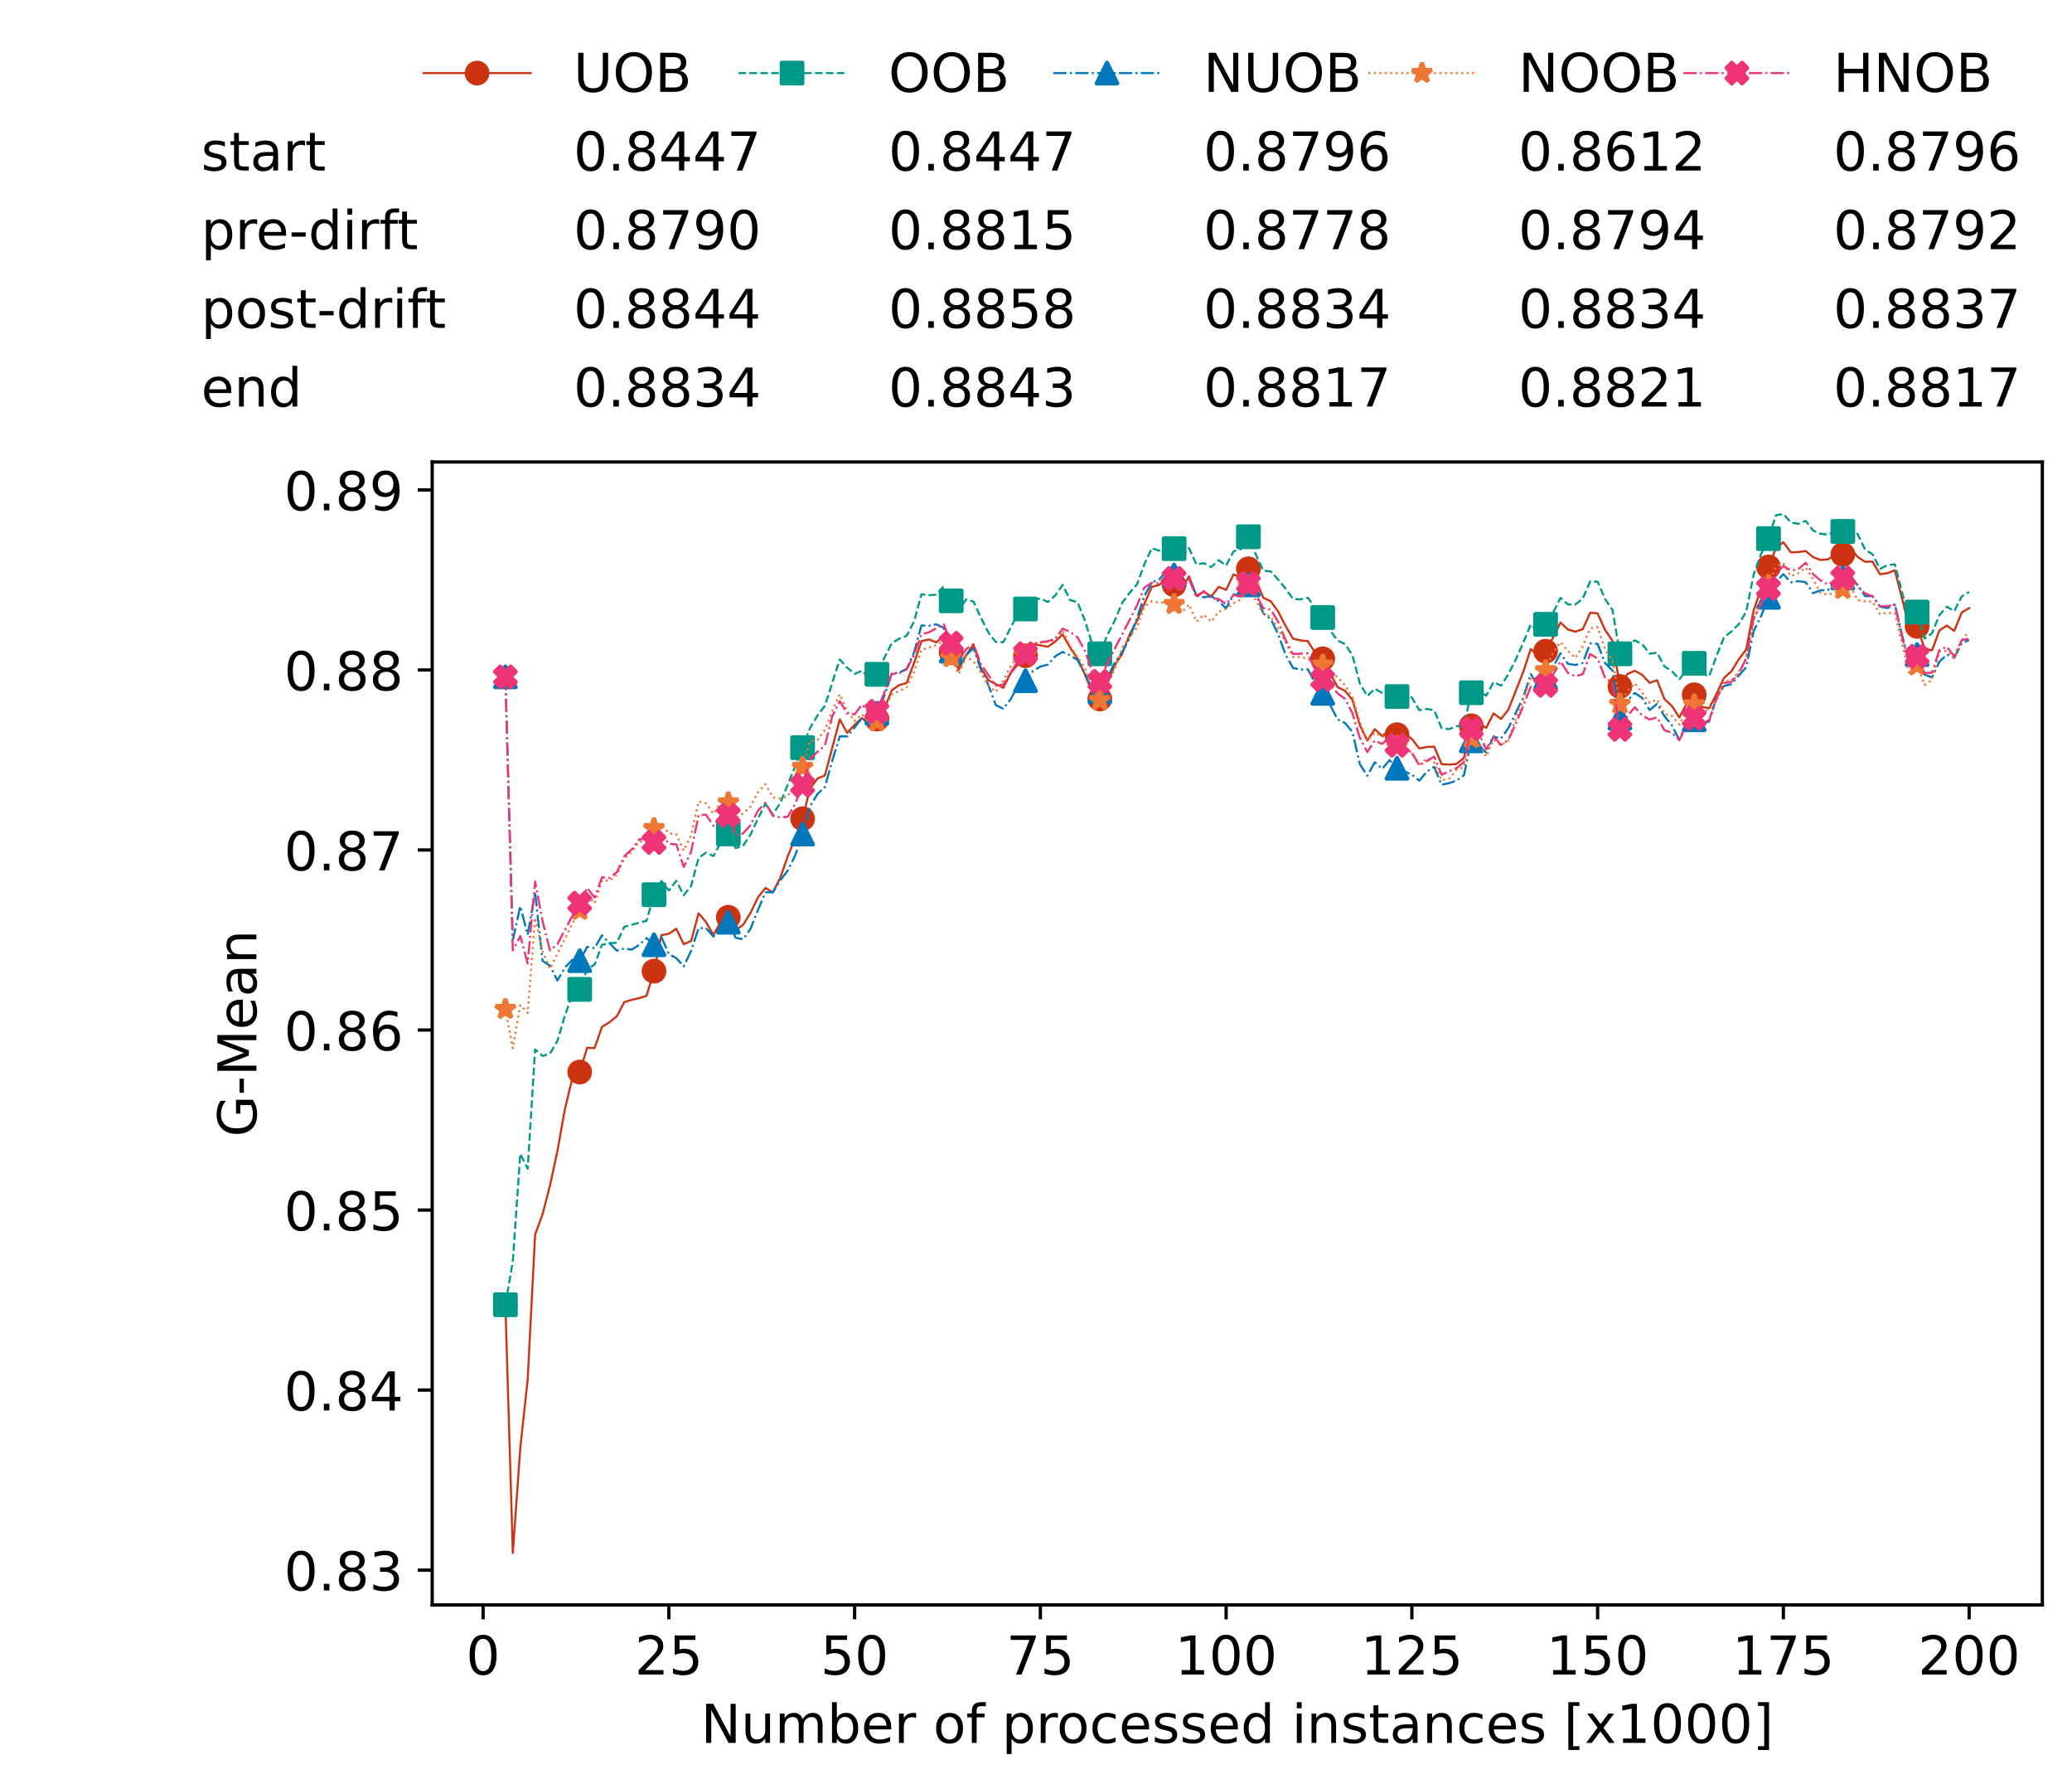 <?xml version="1.0" encoding="utf-8" standalone="no"?>
<!DOCTYPE svg PUBLIC "-//W3C//DTD SVG 1.1//EN"
  "http://www.w3.org/Graphics/SVG/1.1/DTD/svg11.dtd">
<!-- Created with matplotlib (https://matplotlib.org/) -->
<svg height="432.615pt" version="1.1" viewBox="0 0 502.65 432.615" width="502.65pt" xmlns="http://www.w3.org/2000/svg" xmlns:xlink="http://www.w3.org/1999/xlink">
 <defs>
  <style type="text/css">*{stroke-linecap:butt;stroke-linejoin:round;}</style>
 </defs>
 <g id="figure_1">
  <g id="patch_1">
   <path d="M 0 432.615 
L 502.65 432.615 
L 502.65 0 
L 0 0 
z
" style="fill:#ffffff;"/>
  </g>
  <g id="axes_1">
   <g id="patch_2">
    <path d="M 104.85 389.252 
L 495.45 389.252 
L 495.45 112.052 
L 104.85 112.052 
z
" style="fill:#ffffff;"/>
   </g>
   <g id="matplotlib.axis_1">
    <g id="xtick_1">
     <g id="line2d_1">
      <defs>
       <path d="M 0 0 
L 0 3.5 
" id="mc0b8b5394b" style="stroke:#000000;stroke-width:0.8;"/>
      </defs>
      <g>
       <use style="stroke:#000000;stroke-width:0.8;" x="117.197" xlink:href="#mc0b8b5394b" y="389.252"/>
      </g>
     </g>
     <g id="text_1">
      <!-- 0 -->
      <g transform="translate(113.061 406.13)scale(0.13 -0.13)">
       <defs>
        <path d="M 31.781 66.406 
Q 24.172 66.406 20.328 58.906 
Q 16.5 51.422 16.5 36.375 
Q 16.5 21.391 20.328 13.891 
Q 24.172 6.391 31.781 6.391 
Q 39.453 6.391 43.281 13.891 
Q 47.125 21.391 47.125 36.375 
Q 47.125 51.422 43.281 58.906 
Q 39.453 66.406 31.781 66.406 
z
M 31.781 74.219 
Q 44.047 74.219 50.516 64.516 
Q 56.984 54.828 56.984 36.375 
Q 56.984 17.969 50.516 8.266 
Q 44.047 -1.422 31.781 -1.422 
Q 19.531 -1.422 13.062 8.266 
Q 6.594 17.969 6.594 36.375 
Q 6.594 54.828 13.062 64.516 
Q 19.531 74.219 31.781 74.219 
z
" id="DejaVuSans-48"/>
       </defs>
       <use xlink:href="#DejaVuSans-48"/>
      </g>
     </g>
    </g>
    <g id="xtick_2">
     <g id="line2d_2">
      <g>
       <use style="stroke:#000000;stroke-width:0.8;" x="162.259" xlink:href="#mc0b8b5394b" y="389.252"/>
      </g>
     </g>
     <g id="text_2">
      <!-- 25 -->
      <g transform="translate(153.988 406.13)scale(0.13 -0.13)">
       <defs>
        <path d="M 19.188 8.297 
L 53.609 8.297 
L 53.609 0 
L 7.328 0 
L 7.328 8.297 
Q 12.938 14.109 22.625 23.891 
Q 32.328 33.688 34.812 36.531 
Q 39.547 41.844 41.422 45.531 
Q 43.312 49.219 43.312 52.781 
Q 43.312 58.594 39.234 62.25 
Q 35.156 65.922 28.609 65.922 
Q 23.969 65.922 18.812 64.312 
Q 13.672 62.703 7.812 59.422 
L 7.812 69.391 
Q 13.766 71.781 18.938 73 
Q 24.125 74.219 28.422 74.219 
Q 39.75 74.219 46.484 68.547 
Q 53.219 62.891 53.219 53.422 
Q 53.219 48.922 51.531 44.891 
Q 49.859 40.875 45.406 35.406 
Q 44.188 33.984 37.641 27.219 
Q 31.109 20.453 19.188 8.297 
z
" id="DejaVuSans-50"/>
        <path d="M 10.797 72.906 
L 49.516 72.906 
L 49.516 64.594 
L 19.828 64.594 
L 19.828 46.734 
Q 21.969 47.469 24.109 47.828 
Q 26.266 48.188 28.422 48.188 
Q 40.625 48.188 47.75 41.5 
Q 54.891 34.812 54.891 23.391 
Q 54.891 11.625 47.562 5.094 
Q 40.234 -1.422 26.906 -1.422 
Q 22.312 -1.422 17.547 -0.641 
Q 12.797 0.141 7.719 1.703 
L 7.719 11.625 
Q 12.109 9.234 16.797 8.062 
Q 21.484 6.891 26.703 6.891 
Q 35.156 6.891 40.078 11.328 
Q 45.016 15.766 45.016 23.391 
Q 45.016 31 40.078 35.438 
Q 35.156 39.891 26.703 39.891 
Q 22.75 39.891 18.812 39.016 
Q 14.891 38.141 10.797 36.281 
z
" id="DejaVuSans-53"/>
       </defs>
       <use xlink:href="#DejaVuSans-50"/>
       <use x="63.623" xlink:href="#DejaVuSans-53"/>
      </g>
     </g>
    </g>
    <g id="xtick_3">
     <g id="line2d_3">
      <g>
       <use style="stroke:#000000;stroke-width:0.8;" x="207.322" xlink:href="#mc0b8b5394b" y="389.252"/>
      </g>
     </g>
     <g id="text_3">
      <!-- 50 -->
      <g transform="translate(199.05 406.13)scale(0.13 -0.13)">
       <use xlink:href="#DejaVuSans-53"/>
       <use x="63.623" xlink:href="#DejaVuSans-48"/>
      </g>
     </g>
    </g>
    <g id="xtick_4">
     <g id="line2d_4">
      <g>
       <use style="stroke:#000000;stroke-width:0.8;" x="252.384" xlink:href="#mc0b8b5394b" y="389.252"/>
      </g>
     </g>
     <g id="text_4">
      <!-- 75 -->
      <g transform="translate(244.113 406.13)scale(0.13 -0.13)">
       <defs>
        <path d="M 8.203 72.906 
L 55.078 72.906 
L 55.078 68.703 
L 28.609 0 
L 18.312 0 
L 43.219 64.594 
L 8.203 64.594 
z
" id="DejaVuSans-55"/>
       </defs>
       <use xlink:href="#DejaVuSans-55"/>
       <use x="63.623" xlink:href="#DejaVuSans-53"/>
      </g>
     </g>
    </g>
    <g id="xtick_5">
     <g id="line2d_5">
      <g>
       <use style="stroke:#000000;stroke-width:0.8;" x="297.446" xlink:href="#mc0b8b5394b" y="389.252"/>
      </g>
     </g>
     <g id="text_5">
      <!-- 100 -->
      <g transform="translate(285.039 406.13)scale(0.13 -0.13)">
       <defs>
        <path d="M 12.406 8.297 
L 28.516 8.297 
L 28.516 63.922 
L 10.984 60.406 
L 10.984 69.391 
L 28.422 72.906 
L 38.281 72.906 
L 38.281 8.297 
L 54.391 8.297 
L 54.391 0 
L 12.406 0 
z
" id="DejaVuSans-49"/>
       </defs>
       <use xlink:href="#DejaVuSans-49"/>
       <use x="63.623" xlink:href="#DejaVuSans-48"/>
       <use x="127.246" xlink:href="#DejaVuSans-48"/>
      </g>
     </g>
    </g>
    <g id="xtick_6">
     <g id="line2d_6">
      <g>
       <use style="stroke:#000000;stroke-width:0.8;" x="342.509" xlink:href="#mc0b8b5394b" y="389.252"/>
      </g>
     </g>
     <g id="text_6">
      <!-- 125 -->
      <g transform="translate(330.102 406.13)scale(0.13 -0.13)">
       <use xlink:href="#DejaVuSans-49"/>
       <use x="63.623" xlink:href="#DejaVuSans-50"/>
       <use x="127.246" xlink:href="#DejaVuSans-53"/>
      </g>
     </g>
    </g>
    <g id="xtick_7">
     <g id="line2d_7">
      <g>
       <use style="stroke:#000000;stroke-width:0.8;" x="387.571" xlink:href="#mc0b8b5394b" y="389.252"/>
      </g>
     </g>
     <g id="text_7">
      <!-- 150 -->
      <g transform="translate(375.164 406.13)scale(0.13 -0.13)">
       <use xlink:href="#DejaVuSans-49"/>
       <use x="63.623" xlink:href="#DejaVuSans-53"/>
       <use x="127.246" xlink:href="#DejaVuSans-48"/>
      </g>
     </g>
    </g>
    <g id="xtick_8">
     <g id="line2d_8">
      <g>
       <use style="stroke:#000000;stroke-width:0.8;" x="432.633" xlink:href="#mc0b8b5394b" y="389.252"/>
      </g>
     </g>
     <g id="text_8">
      <!-- 175 -->
      <g transform="translate(420.226 406.13)scale(0.13 -0.13)">
       <use xlink:href="#DejaVuSans-49"/>
       <use x="63.623" xlink:href="#DejaVuSans-55"/>
       <use x="127.246" xlink:href="#DejaVuSans-53"/>
      </g>
     </g>
    </g>
    <g id="xtick_9">
     <g id="line2d_9">
      <g>
       <use style="stroke:#000000;stroke-width:0.8;" x="477.695" xlink:href="#mc0b8b5394b" y="389.252"/>
      </g>
     </g>
     <g id="text_9">
      <!-- 200 -->
      <g transform="translate(465.289 406.13)scale(0.13 -0.13)">
       <use xlink:href="#DejaVuSans-50"/>
       <use x="63.623" xlink:href="#DejaVuSans-48"/>
       <use x="127.246" xlink:href="#DejaVuSans-48"/>
      </g>
     </g>
    </g>
    <g id="text_10">
     <!-- Number of processed instances [x1000] -->
     <g transform="translate(170.025 422.711)scale(0.13 -0.13)">
      <defs>
       <path d="M 9.812 72.906 
L 23.094 72.906 
L 55.422 11.922 
L 55.422 72.906 
L 64.984 72.906 
L 64.984 0 
L 51.703 0 
L 19.391 60.984 
L 19.391 0 
L 9.812 0 
z
" id="DejaVuSans-78"/>
       <path d="M 8.5 21.578 
L 8.5 54.688 
L 17.484 54.688 
L 17.484 21.922 
Q 17.484 14.156 20.5 10.266 
Q 23.531 6.391 29.594 6.391 
Q 36.859 6.391 41.078 11.031 
Q 45.312 15.672 45.312 23.688 
L 45.312 54.688 
L 54.297 54.688 
L 54.297 0 
L 45.312 0 
L 45.312 8.406 
Q 42.047 3.422 37.719 1 
Q 33.406 -1.422 27.688 -1.422 
Q 18.266 -1.422 13.375 4.438 
Q 8.5 10.297 8.5 21.578 
z
M 31.109 56 
z
" id="DejaVuSans-117"/>
       <path d="M 52 44.188 
Q 55.375 50.25 60.062 53.125 
Q 64.75 56 71.094 56 
Q 79.641 56 84.281 50.016 
Q 88.922 44.047 88.922 33.016 
L 88.922 0 
L 79.891 0 
L 79.891 32.719 
Q 79.891 40.578 77.094 44.375 
Q 74.312 48.188 68.609 48.188 
Q 61.625 48.188 57.562 43.547 
Q 53.516 38.922 53.516 30.906 
L 53.516 0 
L 44.484 0 
L 44.484 32.719 
Q 44.484 40.625 41.703 44.406 
Q 38.922 48.188 33.109 48.188 
Q 26.219 48.188 22.156 43.531 
Q 18.109 38.875 18.109 30.906 
L 18.109 0 
L 9.078 0 
L 9.078 54.688 
L 18.109 54.688 
L 18.109 46.188 
Q 21.188 51.219 25.484 53.609 
Q 29.781 56 35.688 56 
Q 41.656 56 45.828 52.969 
Q 50 49.953 52 44.188 
z
" id="DejaVuSans-109"/>
       <path d="M 48.688 27.297 
Q 48.688 37.203 44.609 42.844 
Q 40.531 48.484 33.406 48.484 
Q 26.266 48.484 22.188 42.844 
Q 18.109 37.203 18.109 27.297 
Q 18.109 17.391 22.188 11.75 
Q 26.266 6.109 33.406 6.109 
Q 40.531 6.109 44.609 11.75 
Q 48.688 17.391 48.688 27.297 
z
M 18.109 46.391 
Q 20.953 51.266 25.266 53.625 
Q 29.594 56 35.594 56 
Q 45.562 56 51.781 48.094 
Q 58.016 40.188 58.016 27.297 
Q 58.016 14.406 51.781 6.484 
Q 45.562 -1.422 35.594 -1.422 
Q 29.594 -1.422 25.266 0.953 
Q 20.953 3.328 18.109 8.203 
L 18.109 0 
L 9.078 0 
L 9.078 75.984 
L 18.109 75.984 
z
" id="DejaVuSans-98"/>
       <path d="M 56.203 29.594 
L 56.203 25.203 
L 14.891 25.203 
Q 15.484 15.922 20.484 11.062 
Q 25.484 6.203 34.422 6.203 
Q 39.594 6.203 44.453 7.469 
Q 49.312 8.734 54.109 11.281 
L 54.109 2.781 
Q 49.266 0.734 44.188 -0.344 
Q 39.109 -1.422 33.891 -1.422 
Q 20.797 -1.422 13.156 6.188 
Q 5.516 13.812 5.516 26.812 
Q 5.516 40.234 12.766 48.109 
Q 20.016 56 32.328 56 
Q 43.359 56 49.781 48.891 
Q 56.203 41.797 56.203 29.594 
z
M 47.219 32.234 
Q 47.125 39.594 43.094 43.984 
Q 39.062 48.391 32.422 48.391 
Q 24.906 48.391 20.391 44.141 
Q 15.875 39.891 15.188 32.172 
z
" id="DejaVuSans-101"/>
       <path d="M 41.109 46.297 
Q 39.594 47.172 37.812 47.578 
Q 36.031 48 33.891 48 
Q 26.266 48 22.188 43.047 
Q 18.109 38.094 18.109 28.812 
L 18.109 0 
L 9.078 0 
L 9.078 54.688 
L 18.109 54.688 
L 18.109 46.188 
Q 20.953 51.172 25.484 53.578 
Q 30.031 56 36.531 56 
Q 37.453 56 38.578 55.875 
Q 39.703 55.766 41.062 55.516 
z
" id="DejaVuSans-114"/>
       <path id="DejaVuSans-32"/>
       <path d="M 30.609 48.391 
Q 23.391 48.391 19.188 42.75 
Q 14.984 37.109 14.984 27.297 
Q 14.984 17.484 19.156 11.844 
Q 23.344 6.203 30.609 6.203 
Q 37.797 6.203 41.984 11.859 
Q 46.188 17.531 46.188 27.297 
Q 46.188 37.016 41.984 42.703 
Q 37.797 48.391 30.609 48.391 
z
M 30.609 56 
Q 42.328 56 49.016 48.375 
Q 55.719 40.766 55.719 27.297 
Q 55.719 13.875 49.016 6.219 
Q 42.328 -1.422 30.609 -1.422 
Q 18.844 -1.422 12.172 6.219 
Q 5.516 13.875 5.516 27.297 
Q 5.516 40.766 12.172 48.375 
Q 18.844 56 30.609 56 
z
" id="DejaVuSans-111"/>
       <path d="M 37.109 75.984 
L 37.109 68.5 
L 28.516 68.5 
Q 23.688 68.5 21.797 66.547 
Q 19.922 64.594 19.922 59.516 
L 19.922 54.688 
L 34.719 54.688 
L 34.719 47.703 
L 19.922 47.703 
L 19.922 0 
L 10.891 0 
L 10.891 47.703 
L 2.297 47.703 
L 2.297 54.688 
L 10.891 54.688 
L 10.891 58.5 
Q 10.891 67.625 15.141 71.797 
Q 19.391 75.984 28.609 75.984 
z
" id="DejaVuSans-102"/>
       <path d="M 18.109 8.203 
L 18.109 -20.797 
L 9.078 -20.797 
L 9.078 54.688 
L 18.109 54.688 
L 18.109 46.391 
Q 20.953 51.266 25.266 53.625 
Q 29.594 56 35.594 56 
Q 45.562 56 51.781 48.094 
Q 58.016 40.188 58.016 27.297 
Q 58.016 14.406 51.781 6.484 
Q 45.562 -1.422 35.594 -1.422 
Q 29.594 -1.422 25.266 0.953 
Q 20.953 3.328 18.109 8.203 
z
M 48.688 27.297 
Q 48.688 37.203 44.609 42.844 
Q 40.531 48.484 33.406 48.484 
Q 26.266 48.484 22.188 42.844 
Q 18.109 37.203 18.109 27.297 
Q 18.109 17.391 22.188 11.75 
Q 26.266 6.109 33.406 6.109 
Q 40.531 6.109 44.609 11.75 
Q 48.688 17.391 48.688 27.297 
z
" id="DejaVuSans-112"/>
       <path d="M 48.781 52.594 
L 48.781 44.188 
Q 44.969 46.297 41.141 47.344 
Q 37.312 48.391 33.406 48.391 
Q 24.656 48.391 19.812 42.844 
Q 14.984 37.312 14.984 27.297 
Q 14.984 17.281 19.812 11.734 
Q 24.656 6.203 33.406 6.203 
Q 37.312 6.203 41.141 7.25 
Q 44.969 8.297 48.781 10.406 
L 48.781 2.094 
Q 45.016 0.344 40.984 -0.531 
Q 36.969 -1.422 32.422 -1.422 
Q 20.062 -1.422 12.781 6.344 
Q 5.516 14.109 5.516 27.297 
Q 5.516 40.672 12.859 48.328 
Q 20.219 56 33.016 56 
Q 37.156 56 41.109 55.141 
Q 45.062 54.297 48.781 52.594 
z
" id="DejaVuSans-99"/>
       <path d="M 44.281 53.078 
L 44.281 44.578 
Q 40.484 46.531 36.375 47.5 
Q 32.281 48.484 27.875 48.484 
Q 21.188 48.484 17.844 46.438 
Q 14.5 44.391 14.5 40.281 
Q 14.5 37.156 16.891 35.375 
Q 19.281 33.594 26.516 31.984 
L 29.594 31.297 
Q 39.156 29.25 43.188 25.516 
Q 47.219 21.781 47.219 15.094 
Q 47.219 7.469 41.188 3.016 
Q 35.156 -1.422 24.609 -1.422 
Q 20.219 -1.422 15.453 -0.562 
Q 10.688 0.297 5.422 2 
L 5.422 11.281 
Q 10.406 8.688 15.234 7.391 
Q 20.062 6.109 24.812 6.109 
Q 31.156 6.109 34.562 8.281 
Q 37.984 10.453 37.984 14.406 
Q 37.984 18.062 35.516 20.016 
Q 33.062 21.969 24.703 23.781 
L 21.578 24.516 
Q 13.234 26.266 9.516 29.906 
Q 5.812 33.547 5.812 39.891 
Q 5.812 47.609 11.281 51.797 
Q 16.75 56 26.812 56 
Q 31.781 56 36.172 55.266 
Q 40.578 54.547 44.281 53.078 
z
" id="DejaVuSans-115"/>
       <path d="M 45.406 46.391 
L 45.406 75.984 
L 54.391 75.984 
L 54.391 0 
L 45.406 0 
L 45.406 8.203 
Q 42.578 3.328 38.25 0.953 
Q 33.938 -1.422 27.875 -1.422 
Q 17.969 -1.422 11.734 6.484 
Q 5.516 14.406 5.516 27.297 
Q 5.516 40.188 11.734 48.094 
Q 17.969 56 27.875 56 
Q 33.938 56 38.25 53.625 
Q 42.578 51.266 45.406 46.391 
z
M 14.797 27.297 
Q 14.797 17.391 18.875 11.75 
Q 22.953 6.109 30.078 6.109 
Q 37.203 6.109 41.297 11.75 
Q 45.406 17.391 45.406 27.297 
Q 45.406 37.203 41.297 42.844 
Q 37.203 48.484 30.078 48.484 
Q 22.953 48.484 18.875 42.844 
Q 14.797 37.203 14.797 27.297 
z
" id="DejaVuSans-100"/>
       <path d="M 9.422 54.688 
L 18.406 54.688 
L 18.406 0 
L 9.422 0 
z
M 9.422 75.984 
L 18.406 75.984 
L 18.406 64.594 
L 9.422 64.594 
z
" id="DejaVuSans-105"/>
       <path d="M 54.891 33.016 
L 54.891 0 
L 45.906 0 
L 45.906 32.719 
Q 45.906 40.484 42.875 44.328 
Q 39.844 48.188 33.797 48.188 
Q 26.516 48.188 22.312 43.547 
Q 18.109 38.922 18.109 30.906 
L 18.109 0 
L 9.078 0 
L 9.078 54.688 
L 18.109 54.688 
L 18.109 46.188 
Q 21.344 51.125 25.703 53.562 
Q 30.078 56 35.797 56 
Q 45.219 56 50.047 50.172 
Q 54.891 44.344 54.891 33.016 
z
" id="DejaVuSans-110"/>
       <path d="M 18.312 70.219 
L 18.312 54.688 
L 36.812 54.688 
L 36.812 47.703 
L 18.312 47.703 
L 18.312 18.016 
Q 18.312 11.328 20.141 9.422 
Q 21.969 7.516 27.594 7.516 
L 36.812 7.516 
L 36.812 0 
L 27.594 0 
Q 17.188 0 13.234 3.875 
Q 9.281 7.766 9.281 18.016 
L 9.281 47.703 
L 2.688 47.703 
L 2.688 54.688 
L 9.281 54.688 
L 9.281 70.219 
z
" id="DejaVuSans-116"/>
       <path d="M 34.281 27.484 
Q 23.391 27.484 19.188 25 
Q 14.984 22.516 14.984 16.5 
Q 14.984 11.719 18.141 8.906 
Q 21.297 6.109 26.703 6.109 
Q 34.188 6.109 38.703 11.406 
Q 43.219 16.703 43.219 25.484 
L 43.219 27.484 
z
M 52.203 31.203 
L 52.203 0 
L 43.219 0 
L 43.219 8.297 
Q 40.141 3.328 35.547 0.953 
Q 30.953 -1.422 24.312 -1.422 
Q 15.922 -1.422 10.953 3.297 
Q 6 8.016 6 15.922 
Q 6 25.141 12.172 29.828 
Q 18.359 34.516 30.609 34.516 
L 43.219 34.516 
L 43.219 35.406 
Q 43.219 41.609 39.141 45 
Q 35.062 48.391 27.688 48.391 
Q 23 48.391 18.547 47.266 
Q 14.109 46.141 10.016 43.891 
L 10.016 52.203 
Q 14.938 54.109 19.578 55.047 
Q 24.219 56 28.609 56 
Q 40.484 56 46.344 49.844 
Q 52.203 43.703 52.203 31.203 
z
" id="DejaVuSans-97"/>
       <path d="M 8.594 75.984 
L 29.297 75.984 
L 29.297 69 
L 17.578 69 
L 17.578 -6.203 
L 29.297 -6.203 
L 29.297 -13.188 
L 8.594 -13.188 
z
" id="DejaVuSans-91"/>
       <path d="M 54.891 54.688 
L 35.109 28.078 
L 55.906 0 
L 45.312 0 
L 29.391 21.484 
L 13.484 0 
L 2.875 0 
L 24.125 28.609 
L 4.688 54.688 
L 15.281 54.688 
L 29.781 35.203 
L 44.281 54.688 
z
" id="DejaVuSans-120"/>
       <path d="M 30.422 75.984 
L 30.422 -13.188 
L 9.719 -13.188 
L 9.719 -6.203 
L 21.391 -6.203 
L 21.391 69 
L 9.719 69 
L 9.719 75.984 
z
" id="DejaVuSans-93"/>
      </defs>
      <use xlink:href="#DejaVuSans-78"/>
      <use x="74.805" xlink:href="#DejaVuSans-117"/>
      <use x="138.184" xlink:href="#DejaVuSans-109"/>
      <use x="235.596" xlink:href="#DejaVuSans-98"/>
      <use x="299.072" xlink:href="#DejaVuSans-101"/>
      <use x="360.596" xlink:href="#DejaVuSans-114"/>
      <use x="401.709" xlink:href="#DejaVuSans-32"/>
      <use x="433.496" xlink:href="#DejaVuSans-111"/>
      <use x="494.678" xlink:href="#DejaVuSans-102"/>
      <use x="529.883" xlink:href="#DejaVuSans-32"/>
      <use x="561.67" xlink:href="#DejaVuSans-112"/>
      <use x="625.146" xlink:href="#DejaVuSans-114"/>
      <use x="664.01" xlink:href="#DejaVuSans-111"/>
      <use x="725.191" xlink:href="#DejaVuSans-99"/>
      <use x="780.172" xlink:href="#DejaVuSans-101"/>
      <use x="841.695" xlink:href="#DejaVuSans-115"/>
      <use x="893.795" xlink:href="#DejaVuSans-115"/>
      <use x="945.895" xlink:href="#DejaVuSans-101"/>
      <use x="1007.418" xlink:href="#DejaVuSans-100"/>
      <use x="1070.895" xlink:href="#DejaVuSans-32"/>
      <use x="1102.682" xlink:href="#DejaVuSans-105"/>
      <use x="1130.465" xlink:href="#DejaVuSans-110"/>
      <use x="1193.844" xlink:href="#DejaVuSans-115"/>
      <use x="1245.943" xlink:href="#DejaVuSans-116"/>
      <use x="1285.152" xlink:href="#DejaVuSans-97"/>
      <use x="1346.432" xlink:href="#DejaVuSans-110"/>
      <use x="1409.811" xlink:href="#DejaVuSans-99"/>
      <use x="1464.791" xlink:href="#DejaVuSans-101"/>
      <use x="1526.314" xlink:href="#DejaVuSans-115"/>
      <use x="1578.414" xlink:href="#DejaVuSans-32"/>
      <use x="1610.201" xlink:href="#DejaVuSans-91"/>
      <use x="1649.215" xlink:href="#DejaVuSans-120"/>
      <use x="1708.395" xlink:href="#DejaVuSans-49"/>
      <use x="1772.018" xlink:href="#DejaVuSans-48"/>
      <use x="1835.641" xlink:href="#DejaVuSans-48"/>
      <use x="1899.264" xlink:href="#DejaVuSans-48"/>
      <use x="1962.887" xlink:href="#DejaVuSans-93"/>
     </g>
    </g>
   </g>
   <g id="matplotlib.axis_2">
    <g id="ytick_1">
     <g id="line2d_10">
      <defs>
       <path d="M 0 0 
L -3.5 0 
" id="m192ca5b8ac" style="stroke:#000000;stroke-width:0.8;"/>
      </defs>
      <g>
       <use style="stroke:#000000;stroke-width:0.8;" x="104.85" xlink:href="#m192ca5b8ac" y="380.804"/>
      </g>
     </g>
     <g id="text_11">
      <!-- 0.83 -->
      <g transform="translate(68.905 385.743)scale(0.13 -0.13)">
       <defs>
        <path d="M 10.688 12.406 
L 21 12.406 
L 21 0 
L 10.688 0 
z
" id="DejaVuSans-46"/>
        <path d="M 31.781 34.625 
Q 24.75 34.625 20.719 30.859 
Q 16.703 27.094 16.703 20.516 
Q 16.703 13.922 20.719 10.156 
Q 24.75 6.391 31.781 6.391 
Q 38.812 6.391 42.859 10.172 
Q 46.922 13.969 46.922 20.516 
Q 46.922 27.094 42.891 30.859 
Q 38.875 34.625 31.781 34.625 
z
M 21.922 38.812 
Q 15.578 40.375 12.031 44.719 
Q 8.5 49.078 8.5 55.328 
Q 8.5 64.062 14.719 69.141 
Q 20.953 74.219 31.781 74.219 
Q 42.672 74.219 48.875 69.141 
Q 55.078 64.062 55.078 55.328 
Q 55.078 49.078 51.531 44.719 
Q 48 40.375 41.703 38.812 
Q 48.828 37.156 52.797 32.312 
Q 56.781 27.484 56.781 20.516 
Q 56.781 9.906 50.312 4.234 
Q 43.844 -1.422 31.781 -1.422 
Q 19.734 -1.422 13.25 4.234 
Q 6.781 9.906 6.781 20.516 
Q 6.781 27.484 10.781 32.312 
Q 14.797 37.156 21.922 38.812 
z
M 18.312 54.391 
Q 18.312 48.734 21.844 45.562 
Q 25.391 42.391 31.781 42.391 
Q 38.141 42.391 41.719 45.562 
Q 45.312 48.734 45.312 54.391 
Q 45.312 60.062 41.719 63.234 
Q 38.141 66.406 31.781 66.406 
Q 25.391 66.406 21.844 63.234 
Q 18.312 60.062 18.312 54.391 
z
" id="DejaVuSans-56"/>
        <path d="M 40.578 39.312 
Q 47.656 37.797 51.625 33 
Q 55.609 28.219 55.609 21.188 
Q 55.609 10.406 48.188 4.484 
Q 40.766 -1.422 27.094 -1.422 
Q 22.516 -1.422 17.656 -0.516 
Q 12.797 0.391 7.625 2.203 
L 7.625 11.719 
Q 11.719 9.328 16.594 8.109 
Q 21.484 6.891 26.812 6.891 
Q 36.078 6.891 40.938 10.547 
Q 45.797 14.203 45.797 21.188 
Q 45.797 27.641 41.281 31.266 
Q 36.766 34.906 28.719 34.906 
L 20.219 34.906 
L 20.219 43.016 
L 29.109 43.016 
Q 36.375 43.016 40.234 45.922 
Q 44.094 48.828 44.094 54.297 
Q 44.094 59.906 40.109 62.906 
Q 36.141 65.922 28.719 65.922 
Q 24.656 65.922 20.016 65.031 
Q 15.375 64.156 9.812 62.312 
L 9.812 71.094 
Q 15.438 72.656 20.344 73.438 
Q 25.25 74.219 29.594 74.219 
Q 40.828 74.219 47.359 69.109 
Q 53.906 64.016 53.906 55.328 
Q 53.906 49.266 50.438 45.094 
Q 46.969 40.922 40.578 39.312 
z
" id="DejaVuSans-51"/>
       </defs>
       <use xlink:href="#DejaVuSans-48"/>
       <use x="63.623" xlink:href="#DejaVuSans-46"/>
       <use x="95.41" xlink:href="#DejaVuSans-56"/>
       <use x="159.033" xlink:href="#DejaVuSans-51"/>
      </g>
     </g>
    </g>
    <g id="ytick_2">
     <g id="line2d_11">
      <g>
       <use style="stroke:#000000;stroke-width:0.8;" x="104.85" xlink:href="#m192ca5b8ac" y="337.141"/>
      </g>
     </g>
     <g id="text_12">
      <!-- 0.84 -->
      <g transform="translate(68.905 342.08)scale(0.13 -0.13)">
       <defs>
        <path d="M 37.797 64.312 
L 12.891 25.391 
L 37.797 25.391 
z
M 35.203 72.906 
L 47.609 72.906 
L 47.609 25.391 
L 58.016 25.391 
L 58.016 17.188 
L 47.609 17.188 
L 47.609 0 
L 37.797 0 
L 37.797 17.188 
L 4.891 17.188 
L 4.891 26.703 
z
" id="DejaVuSans-52"/>
       </defs>
       <use xlink:href="#DejaVuSans-48"/>
       <use x="63.623" xlink:href="#DejaVuSans-46"/>
       <use x="95.41" xlink:href="#DejaVuSans-56"/>
       <use x="159.033" xlink:href="#DejaVuSans-52"/>
      </g>
     </g>
    </g>
    <g id="ytick_3">
     <g id="line2d_12">
      <g>
       <use style="stroke:#000000;stroke-width:0.8;" x="104.85" xlink:href="#m192ca5b8ac" y="293.478"/>
      </g>
     </g>
     <g id="text_13">
      <!-- 0.85 -->
      <g transform="translate(68.905 298.417)scale(0.13 -0.13)">
       <use xlink:href="#DejaVuSans-48"/>
       <use x="63.623" xlink:href="#DejaVuSans-46"/>
       <use x="95.41" xlink:href="#DejaVuSans-56"/>
       <use x="159.033" xlink:href="#DejaVuSans-53"/>
      </g>
     </g>
    </g>
    <g id="ytick_4">
     <g id="line2d_13">
      <g>
       <use style="stroke:#000000;stroke-width:0.8;" x="104.85" xlink:href="#m192ca5b8ac" y="249.815"/>
      </g>
     </g>
     <g id="text_14">
      <!-- 0.86 -->
      <g transform="translate(68.905 254.754)scale(0.13 -0.13)">
       <defs>
        <path d="M 33.016 40.375 
Q 26.375 40.375 22.484 35.828 
Q 18.609 31.297 18.609 23.391 
Q 18.609 15.531 22.484 10.953 
Q 26.375 6.391 33.016 6.391 
Q 39.656 6.391 43.531 10.953 
Q 47.406 15.531 47.406 23.391 
Q 47.406 31.297 43.531 35.828 
Q 39.656 40.375 33.016 40.375 
z
M 52.594 71.297 
L 52.594 62.312 
Q 48.875 64.062 45.094 64.984 
Q 41.312 65.922 37.594 65.922 
Q 27.828 65.922 22.672 59.328 
Q 17.531 52.734 16.797 39.406 
Q 19.672 43.656 24.016 45.922 
Q 28.375 48.188 33.594 48.188 
Q 44.578 48.188 50.953 41.516 
Q 57.328 34.859 57.328 23.391 
Q 57.328 12.156 50.688 5.359 
Q 44.047 -1.422 33.016 -1.422 
Q 20.359 -1.422 13.672 8.266 
Q 6.984 17.969 6.984 36.375 
Q 6.984 53.656 15.188 63.938 
Q 23.391 74.219 37.203 74.219 
Q 40.922 74.219 44.703 73.484 
Q 48.484 72.75 52.594 71.297 
z
" id="DejaVuSans-54"/>
       </defs>
       <use xlink:href="#DejaVuSans-48"/>
       <use x="63.623" xlink:href="#DejaVuSans-46"/>
       <use x="95.41" xlink:href="#DejaVuSans-56"/>
       <use x="159.033" xlink:href="#DejaVuSans-54"/>
      </g>
     </g>
    </g>
    <g id="ytick_5">
     <g id="line2d_14">
      <g>
       <use style="stroke:#000000;stroke-width:0.8;" x="104.85" xlink:href="#m192ca5b8ac" y="206.152"/>
      </g>
     </g>
     <g id="text_15">
      <!-- 0.87 -->
      <g transform="translate(68.905 211.091)scale(0.13 -0.13)">
       <use xlink:href="#DejaVuSans-48"/>
       <use x="63.623" xlink:href="#DejaVuSans-46"/>
       <use x="95.41" xlink:href="#DejaVuSans-56"/>
       <use x="159.033" xlink:href="#DejaVuSans-55"/>
      </g>
     </g>
    </g>
    <g id="ytick_6">
     <g id="line2d_15">
      <g>
       <use style="stroke:#000000;stroke-width:0.8;" x="104.85" xlink:href="#m192ca5b8ac" y="162.489"/>
      </g>
     </g>
     <g id="text_16">
      <!-- 0.88 -->
      <g transform="translate(68.905 167.428)scale(0.13 -0.13)">
       <use xlink:href="#DejaVuSans-48"/>
       <use x="63.623" xlink:href="#DejaVuSans-46"/>
       <use x="95.41" xlink:href="#DejaVuSans-56"/>
       <use x="159.033" xlink:href="#DejaVuSans-56"/>
      </g>
     </g>
    </g>
    <g id="ytick_7">
     <g id="line2d_16">
      <g>
       <use style="stroke:#000000;stroke-width:0.8;" x="104.85" xlink:href="#m192ca5b8ac" y="118.827"/>
      </g>
     </g>
     <g id="text_17">
      <!-- 0.89 -->
      <g transform="translate(68.905 123.766)scale(0.13 -0.13)">
       <defs>
        <path d="M 10.984 1.516 
L 10.984 10.5 
Q 14.703 8.734 18.5 7.812 
Q 22.312 6.891 25.984 6.891 
Q 35.75 6.891 40.891 13.453 
Q 46.047 20.016 46.781 33.406 
Q 43.953 29.203 39.594 26.953 
Q 35.25 24.703 29.984 24.703 
Q 19.047 24.703 12.672 31.312 
Q 6.297 37.938 6.297 49.422 
Q 6.297 60.641 12.938 67.422 
Q 19.578 74.219 30.609 74.219 
Q 43.266 74.219 49.922 64.516 
Q 56.594 54.828 56.594 36.375 
Q 56.594 19.141 48.406 8.859 
Q 40.234 -1.422 26.422 -1.422 
Q 22.703 -1.422 18.891 -0.688 
Q 15.094 0.047 10.984 1.516 
z
M 30.609 32.422 
Q 37.25 32.422 41.125 36.953 
Q 45.016 41.5 45.016 49.422 
Q 45.016 57.281 41.125 61.844 
Q 37.25 66.406 30.609 66.406 
Q 23.969 66.406 20.094 61.844 
Q 16.219 57.281 16.219 49.422 
Q 16.219 41.5 20.094 36.953 
Q 23.969 32.422 30.609 32.422 
z
" id="DejaVuSans-57"/>
       </defs>
       <use xlink:href="#DejaVuSans-48"/>
       <use x="63.623" xlink:href="#DejaVuSans-46"/>
       <use x="95.41" xlink:href="#DejaVuSans-56"/>
       <use x="159.033" xlink:href="#DejaVuSans-57"/>
      </g>
     </g>
    </g>
    <g id="text_18">
     <!-- G-Mean -->
     <g transform="translate(62.201 275.744)rotate(-90)scale(0.13 -0.13)">
      <defs>
       <path d="M 59.516 10.406 
L 59.516 29.984 
L 43.406 29.984 
L 43.406 38.094 
L 69.281 38.094 
L 69.281 6.781 
Q 63.578 2.734 56.688 0.656 
Q 49.812 -1.422 42 -1.422 
Q 24.906 -1.422 15.25 8.562 
Q 5.609 18.562 5.609 36.375 
Q 5.609 54.25 15.25 64.234 
Q 24.906 74.219 42 74.219 
Q 49.125 74.219 55.547 72.453 
Q 61.969 70.703 67.391 67.281 
L 67.391 56.781 
Q 61.922 61.422 55.766 63.766 
Q 49.609 66.109 42.828 66.109 
Q 29.438 66.109 22.719 58.641 
Q 16.016 51.172 16.016 36.375 
Q 16.016 21.625 22.719 14.156 
Q 29.438 6.688 42.828 6.688 
Q 48.047 6.688 52.141 7.594 
Q 56.25 8.5 59.516 10.406 
z
" id="DejaVuSans-71"/>
       <path d="M 4.891 31.391 
L 31.203 31.391 
L 31.203 23.391 
L 4.891 23.391 
z
" id="DejaVuSans-45"/>
       <path d="M 9.812 72.906 
L 24.516 72.906 
L 43.109 23.297 
L 61.812 72.906 
L 76.516 72.906 
L 76.516 0 
L 66.891 0 
L 66.891 64.016 
L 48.094 14.016 
L 38.188 14.016 
L 19.391 64.016 
L 19.391 0 
L 9.812 0 
z
" id="DejaVuSans-77"/>
      </defs>
      <use xlink:href="#DejaVuSans-71"/>
      <use x="77.49" xlink:href="#DejaVuSans-45"/>
      <use x="113.574" xlink:href="#DejaVuSans-77"/>
      <use x="199.854" xlink:href="#DejaVuSans-101"/>
      <use x="261.377" xlink:href="#DejaVuSans-97"/>
      <use x="322.656" xlink:href="#DejaVuSans-110"/>
     </g>
    </g>
   </g>
   <g id="line2d_17"/>
   <g id="line2d_18"/>
   <g id="line2d_19"/>
   <g id="line2d_20"/>
   <g id="line2d_21"/>
   <g id="line2d_22">
    <path clip-path="url(#pfdc8032fd7)" d="M 122.605 316.449 
L 124.407 376.652 
L 126.21 351.261 
L 128.012 334.53 
L 129.815 299.441 
L 131.617 294.502 
L 133.419 287.55 
L 135.222 279.192 
L 137.024 269.088 
L 138.827 261.597 
L 140.629 260.009 
L 142.432 254.12 
L 144.234 254.2 
L 146.037 249.059 
L 147.839 247.942 
L 149.642 246.47 
L 151.444 243.041 
L 153.247 242.502 
L 155.049 242.088 
L 156.852 241.522 
L 158.654 235.55 
L 160.457 226.813 
L 162.259 226.476 
L 164.062 225.246 
L 165.864 229.014 
L 167.667 228.213 
L 169.469 221.511 
L 171.272 223.629 
L 173.074 226.76 
L 174.877 223.539 
L 176.679 222.475 
L 178.482 225.598 
L 180.284 224.284 
L 182.087 221.364 
L 183.889 217.632 
L 185.692 215.358 
L 187.494 216.422 
L 189.297 212.863 
L 191.099 207.693 
L 192.902 203.3 
L 194.704 198.57 
L 196.507 191.205 
L 198.309 188.818 
L 200.112 188.08 
L 203.717 174.509 
L 205.519 177.728 
L 207.322 175.807 
L 209.124 174.157 
L 210.927 175.876 
L 212.729 174.39 
L 214.532 171.94 
L 216.334 167.422 
L 218.137 166.166 
L 219.939 165.644 
L 221.742 160.787 
L 223.544 155.49 
L 225.347 155.084 
L 227.149 155.802 
L 228.952 154.139 
L 232.557 162.452 
L 234.359 158.944 
L 236.162 156.299 
L 237.964 161.983 
L 239.767 164.997 
L 243.372 166.826 
L 245.174 163.262 
L 246.976 161.056 
L 248.779 159.033 
L 250.581 156.269 
L 252.384 156.509 
L 254.186 156.863 
L 255.989 155.585 
L 257.791 153.882 
L 259.594 157.026 
L 261.396 159.733 
L 263.199 163.583 
L 265.001 168.011 
L 266.804 169.527 
L 268.606 165.814 
L 270.409 161.374 
L 272.211 158.64 
L 274.014 153.933 
L 275.816 150.529 
L 279.421 142.342 
L 281.224 141.853 
L 283.026 140.337 
L 284.829 141.832 
L 286.631 142.968 
L 288.434 139.764 
L 290.236 144.477 
L 292.039 143.527 
L 293.841 144.679 
L 295.644 142.319 
L 297.446 143.07 
L 299.249 139.307 
L 301.051 140.114 
L 302.854 137.948 
L 304.656 140.611 
L 306.459 144.983 
L 308.261 145.81 
L 310.064 148.306 
L 311.866 151.789 
L 313.669 154.896 
L 315.471 155.317 
L 317.274 155.496 
L 319.076 158.376 
L 320.879 159.779 
L 324.484 166.644 
L 326.286 167.531 
L 328.089 169.751 
L 329.891 175.891 
L 331.694 179.615 
L 333.496 176.852 
L 335.299 178.519 
L 337.101 177.15 
L 338.904 178.19 
L 340.706 177.915 
L 342.509 179.231 
L 344.311 181.537 
L 346.114 181.165 
L 347.916 181.078 
L 349.719 185.321 
L 351.521 185.426 
L 353.324 185.297 
L 355.126 183.829 
L 356.928 176.025 
L 358.731 175.479 
L 360.533 176.534 
L 362.336 173.015 
L 364.138 174.392 
L 365.941 172.069 
L 369.546 162.895 
L 371.348 157.413 
L 373.151 159.014 
L 374.953 157.946 
L 376.756 154.652 
L 378.558 150.979 
L 380.361 152.666 
L 382.163 153.211 
L 383.966 152.597 
L 385.768 148.607 
L 387.571 148.768 
L 389.373 152.777 
L 391.176 155.407 
L 392.978 166.484 
L 394.781 163.482 
L 396.583 162.686 
L 398.386 163.675 
L 400.188 165.633 
L 401.991 164.982 
L 403.793 169.584 
L 405.596 171.22 
L 407.398 174.035 
L 409.201 170.596 
L 411.003 168.506 
L 412.806 171.421 
L 414.608 171.781 
L 416.411 168.29 
L 418.213 164.43 
L 420.016 162.828 
L 421.818 159.904 
L 423.621 157.498 
L 425.423 148.027 
L 429.028 137.501 
L 430.831 132.954 
L 432.633 131.503 
L 434.436 133.95 
L 436.238 133.907 
L 438.041 133.635 
L 439.843 135.131 
L 441.646 135.812 
L 443.448 135.66 
L 445.251 134.507 
L 447.053 134.477 
L 448.856 132.811 
L 450.658 135.083 
L 452.461 136.253 
L 454.263 136.209 
L 456.066 139.278 
L 457.868 139.014 
L 459.671 138.328 
L 461.473 145.355 
L 463.276 152.895 
L 465.078 151.916 
L 466.881 157.251 
L 468.683 157.735 
L 470.485 152.901 
L 472.288 151.726 
L 474.09 153.014 
L 475.893 148.556 
L 477.695 147.481 
L 477.695 147.481 
" style="fill:none;stroke:#cc3311;stroke-linecap:square;stroke-width:0.5;"/>
    <defs>
     <path d="M 0 2.5 
C 0.663 2.5 1.299 2.237 1.768 1.768 
C 2.237 1.299 2.5 0.663 2.5 0 
C 2.5 -0.663 2.237 -1.299 1.768 -1.768 
C 1.299 -2.237 0.663 -2.5 0 -2.5 
C -0.663 -2.5 -1.299 -2.237 -1.768 -1.768 
C -2.237 -1.299 -2.5 -0.663 -2.5 0 
C -2.5 0.663 -2.237 1.299 -1.768 1.768 
C -1.299 2.237 -0.663 2.5 0 2.5 
z
" id="m764da8ae91" style="stroke:#cc3311;"/>
    </defs>
    <g clip-path="url(#pfdc8032fd7)">
     <use style="fill:#cc3311;stroke:#cc3311;" x="122.605" xlink:href="#m764da8ae91" y="316.449"/>
     <use style="fill:#cc3311;stroke:#cc3311;" x="140.629" xlink:href="#m764da8ae91" y="260.009"/>
     <use style="fill:#cc3311;stroke:#cc3311;" x="158.654" xlink:href="#m764da8ae91" y="235.55"/>
     <use style="fill:#cc3311;stroke:#cc3311;" x="176.679" xlink:href="#m764da8ae91" y="222.475"/>
     <use style="fill:#cc3311;stroke:#cc3311;" x="194.704" xlink:href="#m764da8ae91" y="198.57"/>
     <use style="fill:#cc3311;stroke:#cc3311;" x="212.729" xlink:href="#m764da8ae91" y="174.39"/>
     <use style="fill:#cc3311;stroke:#cc3311;" x="230.754" xlink:href="#m764da8ae91" y="158.237"/>
     <use style="fill:#cc3311;stroke:#cc3311;" x="248.779" xlink:href="#m764da8ae91" y="159.033"/>
     <use style="fill:#cc3311;stroke:#cc3311;" x="266.804" xlink:href="#m764da8ae91" y="169.527"/>
     <use style="fill:#cc3311;stroke:#cc3311;" x="284.829" xlink:href="#m764da8ae91" y="141.832"/>
     <use style="fill:#cc3311;stroke:#cc3311;" x="302.854" xlink:href="#m764da8ae91" y="137.948"/>
     <use style="fill:#cc3311;stroke:#cc3311;" x="320.879" xlink:href="#m764da8ae91" y="159.779"/>
     <use style="fill:#cc3311;stroke:#cc3311;" x="338.904" xlink:href="#m764da8ae91" y="178.19"/>
     <use style="fill:#cc3311;stroke:#cc3311;" x="356.928" xlink:href="#m764da8ae91" y="176.025"/>
     <use style="fill:#cc3311;stroke:#cc3311;" x="374.953" xlink:href="#m764da8ae91" y="157.946"/>
     <use style="fill:#cc3311;stroke:#cc3311;" x="392.978" xlink:href="#m764da8ae91" y="166.484"/>
     <use style="fill:#cc3311;stroke:#cc3311;" x="411.003" xlink:href="#m764da8ae91" y="168.506"/>
     <use style="fill:#cc3311;stroke:#cc3311;" x="429.028" xlink:href="#m764da8ae91" y="137.501"/>
     <use style="fill:#cc3311;stroke:#cc3311;" x="447.053" xlink:href="#m764da8ae91" y="134.477"/>
     <use style="fill:#cc3311;stroke:#cc3311;" x="465.078" xlink:href="#m764da8ae91" y="151.916"/>
    </g>
   </g>
   <g id="line2d_23"/>
   <g id="line2d_24"/>
   <g id="line2d_25"/>
   <g id="line2d_26"/>
   <g id="line2d_27">
    <path clip-path="url(#pfdc8032fd7)" d="M 122.605 316.449 
L 124.407 305.908 
L 126.21 279.814 
L 128.012 283.443 
L 129.815 254.524 
L 131.617 256.106 
L 133.419 255.526 
L 135.222 252.457 
L 137.024 246.386 
L 138.827 241.213 
L 140.629 239.955 
L 142.432 234.971 
L 144.234 233.961 
L 146.037 229.155 
L 147.839 228.755 
L 149.642 228.65 
L 151.444 224.785 
L 156.852 223.318 
L 158.654 216.993 
L 160.457 213.66 
L 162.259 215.989 
L 164.062 213.629 
L 165.864 217.127 
L 167.667 214.823 
L 169.469 208.096 
L 171.272 206.792 
L 173.074 207.626 
L 174.877 204.303 
L 176.679 202.258 
L 178.482 205.709 
L 180.284 205.098 
L 182.087 202.373 
L 183.889 198.503 
L 185.692 194.933 
L 187.494 197.58 
L 189.297 194.707 
L 192.902 185.877 
L 196.507 176.592 
L 198.309 173.54 
L 200.112 171.185 
L 203.717 159.944 
L 205.519 161.932 
L 207.322 163.443 
L 209.124 162.66 
L 210.927 164.664 
L 212.729 163.541 
L 214.532 159.563 
L 216.334 156.007 
L 218.137 154.896 
L 219.939 154.192 
L 221.742 150.74 
L 223.544 144.114 
L 225.347 144.351 
L 227.149 144.234 
L 228.952 142.19 
L 230.754 145.721 
L 232.557 148.113 
L 234.359 145.371 
L 236.162 145.904 
L 237.964 149.792 
L 239.767 153.397 
L 241.569 155.718 
L 243.372 155.764 
L 246.976 148.738 
L 248.779 147.702 
L 250.581 145.717 
L 252.384 145.12 
L 254.186 146.007 
L 255.989 144.432 
L 257.791 141.849 
L 259.594 145.541 
L 261.396 146.033 
L 263.199 150.531 
L 265.001 156.329 
L 266.804 158.566 
L 268.606 154.105 
L 270.409 150.575 
L 272.211 146.234 
L 274.014 143.809 
L 275.816 141.723 
L 277.619 136.838 
L 279.421 132.946 
L 281.224 133.561 
L 283.026 132.806 
L 284.829 133.07 
L 286.631 135.041 
L 288.434 132.904 
L 290.236 136.895 
L 292.039 136.581 
L 293.841 137.541 
L 295.644 135.869 
L 297.446 137.167 
L 299.249 133.732 
L 301.051 133.171 
L 302.854 130.18 
L 304.656 134.509 
L 306.459 138.408 
L 308.261 138.587 
L 310.064 140.541 
L 311.866 142.762 
L 313.669 145.237 
L 315.471 145.37 
L 317.274 144.951 
L 319.076 147.502 
L 320.879 149.768 
L 322.681 152.935 
L 324.484 155.338 
L 326.286 156.217 
L 328.089 158.925 
L 329.891 165.757 
L 331.694 168.837 
L 333.496 167.05 
L 335.299 168.039 
L 337.101 166.822 
L 338.904 168.938 
L 340.706 167.947 
L 342.509 169.198 
L 344.311 172.228 
L 346.114 171.955 
L 347.916 172.238 
L 349.719 176.585 
L 351.521 176.835 
L 353.324 176.155 
L 355.126 175.853 
L 356.928 168.011 
L 358.731 167.429 
L 360.533 168.752 
L 362.336 165.428 
L 364.138 166.291 
L 365.941 163.463 
L 367.743 159.891 
L 369.546 155.822 
L 371.348 151.463 
L 373.151 153.293 
L 374.953 151.424 
L 376.756 148.612 
L 378.558 145.003 
L 380.361 146.583 
L 382.163 146.612 
L 383.966 145.168 
L 385.768 140.996 
L 387.571 141.07 
L 389.373 145.266 
L 391.176 147.95 
L 392.978 158.574 
L 394.781 156.307 
L 396.583 155.315 
L 398.386 156.25 
L 400.188 158.548 
L 401.991 158.298 
L 403.793 161.642 
L 405.596 162.785 
L 407.398 164.76 
L 409.201 162.411 
L 411.003 160.879 
L 412.806 163.22 
L 414.608 164.06 
L 416.411 159.058 
L 418.213 154.617 
L 420.016 153.166 
L 421.818 151.393 
L 423.621 148.353 
L 425.423 139.335 
L 427.226 134.376 
L 429.028 130.632 
L 430.831 124.972 
L 432.633 124.652 
L 434.436 126.718 
L 436.238 127.042 
L 438.041 126.334 
L 439.843 128.668 
L 441.646 129.447 
L 443.448 129.692 
L 445.251 128.697 
L 447.053 128.89 
L 448.856 127.555 
L 450.658 129.546 
L 452.461 133.307 
L 454.263 134.44 
L 456.066 137.963 
L 457.868 137.076 
L 459.671 136.863 
L 463.276 150.769 
L 465.078 148.448 
L 466.881 154.861 
L 468.683 153.587 
L 470.485 149.191 
L 472.288 147.141 
L 474.09 148.228 
L 475.893 144.652 
L 477.695 143.577 
L 477.695 143.577 
" style="fill:none;stroke:#009988;stroke-dasharray:1.85,0.8;stroke-dashoffset:0;stroke-width:0.5;"/>
    <defs>
     <path d="M -2.5 2.5 
L 2.5 2.5 
L 2.5 -2.5 
L -2.5 -2.5 
z
" id="m2475bc660e" style="stroke:#009988;stroke-linejoin:miter;"/>
    </defs>
    <g clip-path="url(#pfdc8032fd7)">
     <use style="fill:#009988;stroke:#009988;stroke-linejoin:miter;" x="122.605" xlink:href="#m2475bc660e" y="316.449"/>
     <use style="fill:#009988;stroke:#009988;stroke-linejoin:miter;" x="140.629" xlink:href="#m2475bc660e" y="239.955"/>
     <use style="fill:#009988;stroke:#009988;stroke-linejoin:miter;" x="158.654" xlink:href="#m2475bc660e" y="216.993"/>
     <use style="fill:#009988;stroke:#009988;stroke-linejoin:miter;" x="176.679" xlink:href="#m2475bc660e" y="202.258"/>
     <use style="fill:#009988;stroke:#009988;stroke-linejoin:miter;" x="194.704" xlink:href="#m2475bc660e" y="181.346"/>
     <use style="fill:#009988;stroke:#009988;stroke-linejoin:miter;" x="212.729" xlink:href="#m2475bc660e" y="163.541"/>
     <use style="fill:#009988;stroke:#009988;stroke-linejoin:miter;" x="230.754" xlink:href="#m2475bc660e" y="145.721"/>
     <use style="fill:#009988;stroke:#009988;stroke-linejoin:miter;" x="248.779" xlink:href="#m2475bc660e" y="147.702"/>
     <use style="fill:#009988;stroke:#009988;stroke-linejoin:miter;" x="266.804" xlink:href="#m2475bc660e" y="158.566"/>
     <use style="fill:#009988;stroke:#009988;stroke-linejoin:miter;" x="284.829" xlink:href="#m2475bc660e" y="133.07"/>
     <use style="fill:#009988;stroke:#009988;stroke-linejoin:miter;" x="302.854" xlink:href="#m2475bc660e" y="130.18"/>
     <use style="fill:#009988;stroke:#009988;stroke-linejoin:miter;" x="320.879" xlink:href="#m2475bc660e" y="149.768"/>
     <use style="fill:#009988;stroke:#009988;stroke-linejoin:miter;" x="338.904" xlink:href="#m2475bc660e" y="168.938"/>
     <use style="fill:#009988;stroke:#009988;stroke-linejoin:miter;" x="356.928" xlink:href="#m2475bc660e" y="168.011"/>
     <use style="fill:#009988;stroke:#009988;stroke-linejoin:miter;" x="374.953" xlink:href="#m2475bc660e" y="151.424"/>
     <use style="fill:#009988;stroke:#009988;stroke-linejoin:miter;" x="392.978" xlink:href="#m2475bc660e" y="158.574"/>
     <use style="fill:#009988;stroke:#009988;stroke-linejoin:miter;" x="411.003" xlink:href="#m2475bc660e" y="160.879"/>
     <use style="fill:#009988;stroke:#009988;stroke-linejoin:miter;" x="429.028" xlink:href="#m2475bc660e" y="130.632"/>
     <use style="fill:#009988;stroke:#009988;stroke-linejoin:miter;" x="447.053" xlink:href="#m2475bc660e" y="128.89"/>
     <use style="fill:#009988;stroke:#009988;stroke-linejoin:miter;" x="465.078" xlink:href="#m2475bc660e" y="148.448"/>
    </g>
   </g>
   <g id="line2d_28"/>
   <g id="line2d_29"/>
   <g id="line2d_30"/>
   <g id="line2d_31"/>
   <g id="line2d_32">
    <path clip-path="url(#pfdc8032fd7)" d="M 122.605 164.167 
L 124.407 228.025 
L 126.21 219.774 
L 128.012 226.688 
L 129.815 216.419 
L 131.617 233.04 
L 133.419 234.209 
L 135.222 237.813 
L 137.024 234.701 
L 138.827 232.793 
L 140.629 232.994 
L 142.432 229.664 
L 144.234 229.957 
L 146.037 226.847 
L 149.642 230.573 
L 151.444 230.041 
L 153.247 230.317 
L 155.049 229.186 
L 156.852 227.513 
L 158.654 229.136 
L 160.457 227.254 
L 162.259 231.385 
L 164.062 232.365 
L 165.864 234.385 
L 167.667 230.596 
L 169.469 225.095 
L 171.272 225.104 
L 173.074 227.152 
L 174.877 224.463 
L 176.679 223.674 
L 178.482 227.446 
L 180.284 227.803 
L 182.087 225.238 
L 183.889 220.669 
L 185.692 216.432 
L 187.494 216.396 
L 189.297 213.531 
L 191.099 211.111 
L 192.902 207.461 
L 194.704 202.288 
L 196.507 195.567 
L 198.309 192.571 
L 200.112 190.896 
L 201.914 184.39 
L 203.717 178.606 
L 205.519 178.607 
L 207.322 176.444 
L 209.124 174.095 
L 210.927 175.435 
L 212.729 172.983 
L 214.532 168.774 
L 216.334 163.33 
L 218.137 163.152 
L 219.939 162.25 
L 221.742 158.23 
L 223.544 151.693 
L 225.347 151.77 
L 227.149 151.421 
L 228.952 152.26 
L 230.754 157.935 
L 232.557 161.459 
L 234.359 158.92 
L 236.162 157.19 
L 237.964 162.431 
L 239.767 166.133 
L 241.569 171.006 
L 243.372 171.894 
L 245.174 169.588 
L 246.976 166.299 
L 248.779 165.099 
L 250.581 162.714 
L 252.384 161.663 
L 254.186 161.193 
L 255.989 159.182 
L 257.791 158.119 
L 259.594 158.935 
L 261.396 160.074 
L 265.001 166.991 
L 266.804 167.748 
L 268.606 164.52 
L 270.409 160.717 
L 272.211 158.173 
L 274.014 154.863 
L 275.816 149.91 
L 277.619 144.55 
L 279.421 141.291 
L 281.224 140.488 
L 283.026 138.571 
L 284.829 139.48 
L 286.631 141.538 
L 288.434 140.102 
L 290.236 144.386 
L 292.039 144.868 
L 293.841 144.547 
L 295.644 145.837 
L 297.446 147.528 
L 299.249 144.158 
L 301.051 144.492 
L 302.854 141.86 
L 304.656 143.736 
L 306.459 148.775 
L 308.261 150.099 
L 310.064 153.818 
L 311.866 158.768 
L 313.669 162.001 
L 315.471 162.391 
L 317.274 162.333 
L 319.076 165.768 
L 320.879 168.173 
L 322.681 170.989 
L 324.484 174.479 
L 326.286 175.335 
L 328.089 177.54 
L 329.891 185.329 
L 331.694 188.151 
L 333.496 184.879 
L 335.299 186.459 
L 337.101 184.363 
L 338.904 186.333 
L 342.509 187.85 
L 344.311 189.341 
L 346.114 187.158 
L 347.916 186.002 
L 349.719 190.327 
L 351.521 189.937 
L 353.324 189.326 
L 355.126 188.066 
L 356.928 179.682 
L 358.731 180.735 
L 360.533 182.526 
L 362.336 178.666 
L 364.138 179.1 
L 365.941 176.556 
L 369.546 169.093 
L 371.348 163.466 
L 373.151 166.548 
L 374.953 164.448 
L 376.756 161.835 
L 378.558 158.429 
L 380.361 161.001 
L 382.163 161.292 
L 383.966 160.764 
L 385.768 156.044 
L 387.571 156.169 
L 389.373 160.823 
L 391.176 162.617 
L 392.978 174.157 
L 394.781 169.942 
L 396.583 168.072 
L 398.386 169.27 
L 400.188 172.216 
L 401.991 170.706 
L 403.793 173.685 
L 405.596 175.932 
L 407.398 179.492 
L 409.201 176.254 
L 411.003 174.571 
L 412.806 175.42 
L 414.608 175.016 
L 416.411 169.006 
L 418.213 166.38 
L 420.016 165.944 
L 423.621 161.792 
L 425.423 153.022 
L 427.226 149.437 
L 429.028 144.878 
L 430.831 141.149 
L 432.633 139.252 
L 434.436 141.223 
L 436.238 140.943 
L 438.041 141.187 
L 439.843 143.853 
L 441.646 143.174 
L 443.448 143.119 
L 445.251 140.675 
L 448.856 139.68 
L 450.658 141.908 
L 452.461 144.598 
L 454.263 144.558 
L 456.066 147.129 
L 457.868 147.484 
L 459.671 146.528 
L 461.473 154.191 
L 463.276 160.751 
L 465.078 158.754 
L 466.881 163.619 
L 468.683 164.286 
L 470.485 160.497 
L 472.288 158.763 
L 474.09 159.505 
L 475.893 156.053 
L 477.695 155.176 
L 477.695 155.176 
" style="fill:none;stroke:#0077bb;stroke-dasharray:3.2,0.8,0.5,0.8;stroke-dashoffset:0;stroke-width:0.5;"/>
    <defs>
     <path d="M 0 -2.5 
L -2.5 2.5 
L 2.5 2.5 
z
" id="md250fd6413" style="stroke:#0077bb;stroke-linejoin:miter;"/>
    </defs>
    <g clip-path="url(#pfdc8032fd7)">
     <use style="fill:#0077bb;stroke:#0077bb;stroke-linejoin:miter;" x="122.605" xlink:href="#md250fd6413" y="164.167"/>
     <use style="fill:#0077bb;stroke:#0077bb;stroke-linejoin:miter;" x="140.629" xlink:href="#md250fd6413" y="232.994"/>
     <use style="fill:#0077bb;stroke:#0077bb;stroke-linejoin:miter;" x="158.654" xlink:href="#md250fd6413" y="229.136"/>
     <use style="fill:#0077bb;stroke:#0077bb;stroke-linejoin:miter;" x="176.679" xlink:href="#md250fd6413" y="223.674"/>
     <use style="fill:#0077bb;stroke:#0077bb;stroke-linejoin:miter;" x="194.704" xlink:href="#md250fd6413" y="202.288"/>
     <use style="fill:#0077bb;stroke:#0077bb;stroke-linejoin:miter;" x="212.729" xlink:href="#md250fd6413" y="172.983"/>
     <use style="fill:#0077bb;stroke:#0077bb;stroke-linejoin:miter;" x="230.754" xlink:href="#md250fd6413" y="157.935"/>
     <use style="fill:#0077bb;stroke:#0077bb;stroke-linejoin:miter;" x="248.779" xlink:href="#md250fd6413" y="165.099"/>
     <use style="fill:#0077bb;stroke:#0077bb;stroke-linejoin:miter;" x="266.804" xlink:href="#md250fd6413" y="167.748"/>
     <use style="fill:#0077bb;stroke:#0077bb;stroke-linejoin:miter;" x="284.829" xlink:href="#md250fd6413" y="139.48"/>
     <use style="fill:#0077bb;stroke:#0077bb;stroke-linejoin:miter;" x="302.854" xlink:href="#md250fd6413" y="141.86"/>
     <use style="fill:#0077bb;stroke:#0077bb;stroke-linejoin:miter;" x="320.879" xlink:href="#md250fd6413" y="168.173"/>
     <use style="fill:#0077bb;stroke:#0077bb;stroke-linejoin:miter;" x="338.904" xlink:href="#md250fd6413" y="186.333"/>
     <use style="fill:#0077bb;stroke:#0077bb;stroke-linejoin:miter;" x="356.928" xlink:href="#md250fd6413" y="179.682"/>
     <use style="fill:#0077bb;stroke:#0077bb;stroke-linejoin:miter;" x="374.953" xlink:href="#md250fd6413" y="164.448"/>
     <use style="fill:#0077bb;stroke:#0077bb;stroke-linejoin:miter;" x="392.978" xlink:href="#md250fd6413" y="174.157"/>
     <use style="fill:#0077bb;stroke:#0077bb;stroke-linejoin:miter;" x="411.003" xlink:href="#md250fd6413" y="174.571"/>
     <use style="fill:#0077bb;stroke:#0077bb;stroke-linejoin:miter;" x="429.028" xlink:href="#md250fd6413" y="144.878"/>
     <use style="fill:#0077bb;stroke:#0077bb;stroke-linejoin:miter;" x="447.053" xlink:href="#md250fd6413" y="140.189"/>
     <use style="fill:#0077bb;stroke:#0077bb;stroke-linejoin:miter;" x="465.078" xlink:href="#md250fd6413" y="158.754"/>
    </g>
   </g>
   <g id="line2d_33"/>
   <g id="line2d_34"/>
   <g id="line2d_35"/>
   <g id="line2d_36"/>
   <g id="line2d_37">
    <path clip-path="url(#pfdc8032fd7)" d="M 122.605 244.752 
L 124.407 254.255 
L 126.21 243.804 
L 128.012 245.681 
L 129.815 222.563 
L 131.617 230.723 
L 133.419 234.941 
L 138.827 224.068 
L 140.629 220.731 
L 142.432 216.911 
L 144.234 219.111 
L 146.037 213.543 
L 147.839 213.627 
L 149.642 212.157 
L 151.444 208.3 
L 153.247 206.571 
L 155.049 204.113 
L 156.852 204.181 
L 158.654 200.898 
L 160.457 199.86 
L 162.259 202.113 
L 164.062 202.343 
L 165.864 206.281 
L 167.667 202.565 
L 169.469 194.364 
L 171.272 194.859 
L 173.074 197.369 
L 174.877 194.563 
L 176.679 194.646 
L 178.482 198.55 
L 180.284 197.241 
L 182.087 195.607 
L 183.889 192.136 
L 185.692 190.211 
L 187.494 193.403 
L 189.297 193.725 
L 191.099 193.13 
L 192.902 189.987 
L 194.704 186.057 
L 196.507 179.785 
L 198.309 179.459 
L 200.112 177.038 
L 201.914 172.401 
L 203.717 168.374 
L 205.519 172.438 
L 207.322 174.888 
L 209.124 173.234 
L 210.927 175.385 
L 212.729 175.001 
L 214.532 172.278 
L 216.334 168.441 
L 219.939 166.72 
L 221.742 162.995 
L 223.544 157.591 
L 227.149 156.478 
L 228.952 155.219 
L 232.557 163.47 
L 234.359 159.265 
L 236.162 160.387 
L 237.964 163.181 
L 239.767 166.288 
L 241.569 167.769 
L 243.372 165.112 
L 245.174 161.55 
L 246.976 158.966 
L 248.779 158.855 
L 250.581 156.08 
L 252.384 155.69 
L 254.186 155.686 
L 255.989 155.181 
L 257.791 152.936 
L 259.594 156.681 
L 263.199 161.967 
L 265.001 167.467 
L 266.804 169.842 
L 268.606 165.91 
L 270.409 162.255 
L 272.211 157.111 
L 275.816 152.161 
L 277.619 147.129 
L 279.421 145.817 
L 281.224 146.167 
L 283.026 146.104 
L 284.829 146.543 
L 286.631 148.596 
L 288.434 146.593 
L 290.236 150.752 
L 292.039 149.115 
L 293.841 150.764 
L 295.644 148.377 
L 297.446 147.635 
L 299.249 146.313 
L 301.051 145.397 
L 302.854 142.062 
L 304.656 145.633 
L 306.459 148.834 
L 308.261 149.551 
L 310.064 152.51 
L 311.866 155.779 
L 313.669 159.358 
L 315.471 159.322 
L 317.274 159.778 
L 319.076 161.066 
L 320.879 161.244 
L 324.484 164.28 
L 326.286 166.184 
L 328.089 169.033 
L 329.891 175.051 
L 331.694 179.672 
L 333.496 177.758 
L 335.299 178.609 
L 337.101 178.918 
L 338.904 180.996 
L 340.706 181.202 
L 342.509 182.598 
L 344.311 185.328 
L 346.114 184.064 
L 347.916 184.9 
L 349.719 189.256 
L 351.521 188.843 
L 353.324 186.719 
L 355.126 186.078 
L 356.928 179.106 
L 358.731 180.404 
L 360.533 183.509 
L 362.336 179.382 
L 364.138 180.762 
L 365.941 179.543 
L 367.743 174.142 
L 369.546 169.66 
L 371.348 164.359 
L 373.151 164.773 
L 374.953 162.593 
L 376.756 158.321 
L 378.558 155.74 
L 380.361 157.876 
L 382.163 159.581 
L 383.966 156.774 
L 385.768 152.395 
L 387.571 152.112 
L 389.373 157.467 
L 391.176 160.137 
L 392.978 170.749 
L 394.781 167.702 
L 396.583 165.691 
L 400.188 170.454 
L 401.991 169.659 
L 403.793 173.179 
L 405.596 173.608 
L 407.398 175.749 
L 409.201 172.017 
L 411.003 170.883 
L 412.806 173.007 
L 414.608 171.974 
L 416.411 169.86 
L 418.213 165.273 
L 420.016 165.068 
L 421.818 162.938 
L 423.621 159.907 
L 425.423 150.296 
L 427.226 145.77 
L 429.028 141.882 
L 430.831 137.444 
L 432.633 136.65 
L 434.436 139.716 
L 436.238 139.038 
L 438.041 137.645 
L 439.843 140.492 
L 441.646 143.786 
L 443.448 144.269 
L 445.251 143.631 
L 448.856 142.22 
L 450.658 145.55 
L 452.461 145.838 
L 454.263 145.901 
L 456.066 148.949 
L 457.868 148.637 
L 459.671 148.708 
L 463.276 163.898 
L 465.078 161.357 
L 466.881 166.129 
L 468.683 164.935 
L 470.485 157.973 
L 472.288 157.886 
L 474.09 159.654 
L 475.893 155.242 
L 477.695 153.195 
L 477.695 153.195 
" style="fill:none;stroke:#ee7733;stroke-dasharray:0.5,0.825;stroke-dashoffset:0;stroke-width:0.5;"/>
    <defs>
     <path d="M 0 -2.5 
L -0.561 -0.773 
L -2.378 -0.773 
L -0.908 0.295 
L -1.469 2.023 
L -0 0.955 
L 1.469 2.023 
L 0.908 0.295 
L 2.378 -0.773 
L 0.561 -0.773 
z
" id="m5724b0abef" style="stroke:#ee7733;stroke-linejoin:bevel;"/>
    </defs>
    <g clip-path="url(#pfdc8032fd7)">
     <use style="fill:#ee7733;stroke:#ee7733;stroke-linejoin:bevel;" x="122.605" xlink:href="#m5724b0abef" y="244.752"/>
     <use style="fill:#ee7733;stroke:#ee7733;stroke-linejoin:bevel;" x="140.629" xlink:href="#m5724b0abef" y="220.731"/>
     <use style="fill:#ee7733;stroke:#ee7733;stroke-linejoin:bevel;" x="158.654" xlink:href="#m5724b0abef" y="200.898"/>
     <use style="fill:#ee7733;stroke:#ee7733;stroke-linejoin:bevel;" x="176.679" xlink:href="#m5724b0abef" y="194.646"/>
     <use style="fill:#ee7733;stroke:#ee7733;stroke-linejoin:bevel;" x="194.704" xlink:href="#m5724b0abef" y="186.057"/>
     <use style="fill:#ee7733;stroke:#ee7733;stroke-linejoin:bevel;" x="212.729" xlink:href="#m5724b0abef" y="175.001"/>
     <use style="fill:#ee7733;stroke:#ee7733;stroke-linejoin:bevel;" x="230.754" xlink:href="#m5724b0abef" y="159.456"/>
     <use style="fill:#ee7733;stroke:#ee7733;stroke-linejoin:bevel;" x="248.779" xlink:href="#m5724b0abef" y="158.855"/>
     <use style="fill:#ee7733;stroke:#ee7733;stroke-linejoin:bevel;" x="266.804" xlink:href="#m5724b0abef" y="169.842"/>
     <use style="fill:#ee7733;stroke:#ee7733;stroke-linejoin:bevel;" x="284.829" xlink:href="#m5724b0abef" y="146.543"/>
     <use style="fill:#ee7733;stroke:#ee7733;stroke-linejoin:bevel;" x="302.854" xlink:href="#m5724b0abef" y="142.062"/>
     <use style="fill:#ee7733;stroke:#ee7733;stroke-linejoin:bevel;" x="320.879" xlink:href="#m5724b0abef" y="161.244"/>
     <use style="fill:#ee7733;stroke:#ee7733;stroke-linejoin:bevel;" x="338.904" xlink:href="#m5724b0abef" y="180.996"/>
     <use style="fill:#ee7733;stroke:#ee7733;stroke-linejoin:bevel;" x="356.928" xlink:href="#m5724b0abef" y="179.106"/>
     <use style="fill:#ee7733;stroke:#ee7733;stroke-linejoin:bevel;" x="374.953" xlink:href="#m5724b0abef" y="162.593"/>
     <use style="fill:#ee7733;stroke:#ee7733;stroke-linejoin:bevel;" x="392.978" xlink:href="#m5724b0abef" y="170.749"/>
     <use style="fill:#ee7733;stroke:#ee7733;stroke-linejoin:bevel;" x="411.003" xlink:href="#m5724b0abef" y="170.883"/>
     <use style="fill:#ee7733;stroke:#ee7733;stroke-linejoin:bevel;" x="429.028" xlink:href="#m5724b0abef" y="141.882"/>
     <use style="fill:#ee7733;stroke:#ee7733;stroke-linejoin:bevel;" x="447.053" xlink:href="#m5724b0abef" y="142.872"/>
     <use style="fill:#ee7733;stroke:#ee7733;stroke-linejoin:bevel;" x="465.078" xlink:href="#m5724b0abef" y="161.357"/>
    </g>
   </g>
   <g id="line2d_38"/>
   <g id="line2d_39"/>
   <g id="line2d_40"/>
   <g id="line2d_41"/>
   <g id="line2d_42">
    <path clip-path="url(#pfdc8032fd7)" d="M 122.605 164.167 
L 124.407 230.508 
L 126.21 227.024 
L 128.012 233.71 
L 129.815 213.794 
L 131.617 223.415 
L 133.419 230.514 
L 135.222 228.966 
L 138.827 222.197 
L 140.629 219.03 
L 142.432 215.351 
L 144.234 217.695 
L 146.037 212.801 
L 147.839 212.935 
L 149.642 211.508 
L 151.444 207.689 
L 153.247 205.995 
L 155.049 203.567 
L 156.852 203.374 
L 158.654 204.325 
L 160.457 202.08 
L 162.259 204.667 
L 164.062 204.774 
L 165.864 210.272 
L 167.667 206.556 
L 169.469 197.713 
L 171.272 197.594 
L 173.074 200.287 
L 174.877 197.698 
L 176.679 197.781 
L 178.482 202.69 
L 180.284 202.127 
L 182.087 200.092 
L 183.889 196.621 
L 185.692 194.697 
L 187.494 197.888 
L 189.297 198.272 
L 191.099 198.094 
L 192.902 194.956 
L 194.704 190.455 
L 196.507 184.124 
L 198.309 182.333 
L 200.112 180.808 
L 201.914 173.661 
L 203.717 170.054 
L 205.519 173.042 
L 207.322 173.253 
L 209.124 170.872 
L 210.927 173.012 
L 212.729 172.528 
L 216.334 163.482 
L 218.137 163.271 
L 219.939 162.359 
L 221.742 158.827 
L 223.544 153.824 
L 225.347 153.355 
L 228.952 151.41 
L 230.754 156.012 
L 232.557 160.205 
L 234.359 157.456 
L 236.162 156.229 
L 237.964 161.097 
L 241.569 166.295 
L 243.372 166.066 
L 246.976 160.219 
L 248.779 158.56 
L 250.581 156.175 
L 254.186 155.501 
L 255.989 154.943 
L 257.791 152.452 
L 259.594 153.246 
L 261.396 154.574 
L 263.199 157.899 
L 265.001 162.909 
L 266.804 165.258 
L 268.606 160.899 
L 275.816 146.865 
L 277.619 142.477 
L 279.421 141.32 
L 281.224 141.506 
L 283.026 139.375 
L 284.829 140.284 
L 286.631 143.109 
L 288.434 140.401 
L 290.236 144.923 
L 292.039 143.34 
L 293.841 145.126 
L 295.644 145.289 
L 297.446 146.505 
L 299.249 144.309 
L 301.051 144.626 
L 302.854 141.508 
L 304.656 144.076 
L 306.459 147.51 
L 308.261 147.829 
L 310.064 150.787 
L 311.866 155.213 
L 313.669 158.612 
L 317.274 158.468 
L 319.076 162.637 
L 320.879 164.789 
L 322.681 166.041 
L 324.484 168.17 
L 326.286 169.468 
L 328.089 173.003 
L 329.891 178.938 
L 331.694 182.408 
L 333.496 179.611 
L 335.299 180.431 
L 337.101 178.823 
L 338.904 180.759 
L 340.706 181.074 
L 342.509 182.556 
L 344.311 185.649 
L 347.916 183.493 
L 349.719 187.91 
L 351.521 187.056 
L 353.324 186.331 
L 355.126 184.853 
L 356.928 176.721 
L 358.731 177.797 
L 360.533 181.741 
L 362.336 178.56 
L 364.138 180.679 
L 365.941 179.419 
L 367.743 175.461 
L 369.546 171.212 
L 371.348 166.555 
L 373.151 168.467 
L 374.953 166.236 
L 376.756 163.665 
L 378.558 160.405 
L 380.361 163.187 
L 382.163 164.017 
L 383.966 163.514 
L 385.768 158.608 
L 387.571 159.709 
L 389.373 164.375 
L 391.176 165.653 
L 392.978 176.89 
L 394.781 173.693 
L 396.583 171.519 
L 398.386 173.516 
L 400.188 174.524 
L 401.991 173.969 
L 403.793 177.105 
L 405.596 177.725 
L 407.398 179.494 
L 409.201 175.439 
L 411.003 174.194 
L 412.806 175.318 
L 414.608 174.699 
L 416.411 169.488 
L 418.213 165.684 
L 420.016 165.366 
L 421.818 163.402 
L 423.621 159.616 
L 425.423 150.005 
L 427.226 146.493 
L 430.831 139.173 
L 432.633 137.283 
L 434.436 138.351 
L 436.238 138.073 
L 438.041 136.482 
L 439.843 139.258 
L 441.646 140.771 
L 443.448 141.793 
L 445.251 140.703 
L 447.053 140.199 
L 448.856 139.331 
L 450.658 142.203 
L 452.461 143.937 
L 454.263 144.626 
L 456.066 147.03 
L 457.868 147.059 
L 459.671 146.618 
L 461.473 154.709 
L 463.276 161.722 
L 465.078 159.161 
L 466.881 163.266 
L 468.683 163.119 
L 470.485 157.638 
L 472.288 156.873 
L 474.09 159.159 
L 475.893 155.278 
L 477.695 154.882 
L 477.695 154.882 
" style="fill:none;stroke:#ee3377;stroke-dasharray:3.2,0.8,0.5,0.8;stroke-dashoffset:0;stroke-width:0.5;"/>
    <defs>
     <path d="M -1.25 2.5 
L 0 1.25 
L 1.25 2.5 
L 2.5 1.25 
L 1.25 0 
L 2.5 -1.25 
L 1.25 -2.5 
L 0 -1.25 
L -1.25 -2.5 
L -2.5 -1.25 
L -1.25 0 
L -2.5 1.25 
z
" id="m5b1a69a379" style="stroke:#ee3377;stroke-linejoin:miter;"/>
    </defs>
    <g clip-path="url(#pfdc8032fd7)">
     <use style="fill:#ee3377;stroke:#ee3377;stroke-linejoin:miter;" x="122.605" xlink:href="#m5b1a69a379" y="164.167"/>
     <use style="fill:#ee3377;stroke:#ee3377;stroke-linejoin:miter;" x="140.629" xlink:href="#m5b1a69a379" y="219.03"/>
     <use style="fill:#ee3377;stroke:#ee3377;stroke-linejoin:miter;" x="158.654" xlink:href="#m5b1a69a379" y="204.325"/>
     <use style="fill:#ee3377;stroke:#ee3377;stroke-linejoin:miter;" x="176.679" xlink:href="#m5b1a69a379" y="197.781"/>
     <use style="fill:#ee3377;stroke:#ee3377;stroke-linejoin:miter;" x="194.704" xlink:href="#m5b1a69a379" y="190.455"/>
     <use style="fill:#ee3377;stroke:#ee3377;stroke-linejoin:miter;" x="212.729" xlink:href="#m5b1a69a379" y="172.528"/>
     <use style="fill:#ee3377;stroke:#ee3377;stroke-linejoin:miter;" x="230.754" xlink:href="#m5b1a69a379" y="156.012"/>
     <use style="fill:#ee3377;stroke:#ee3377;stroke-linejoin:miter;" x="248.779" xlink:href="#m5b1a69a379" y="158.56"/>
     <use style="fill:#ee3377;stroke:#ee3377;stroke-linejoin:miter;" x="266.804" xlink:href="#m5b1a69a379" y="165.258"/>
     <use style="fill:#ee3377;stroke:#ee3377;stroke-linejoin:miter;" x="284.829" xlink:href="#m5b1a69a379" y="140.284"/>
     <use style="fill:#ee3377;stroke:#ee3377;stroke-linejoin:miter;" x="302.854" xlink:href="#m5b1a69a379" y="141.508"/>
     <use style="fill:#ee3377;stroke:#ee3377;stroke-linejoin:miter;" x="320.879" xlink:href="#m5b1a69a379" y="164.789"/>
     <use style="fill:#ee3377;stroke:#ee3377;stroke-linejoin:miter;" x="338.904" xlink:href="#m5b1a69a379" y="180.759"/>
     <use style="fill:#ee3377;stroke:#ee3377;stroke-linejoin:miter;" x="356.928" xlink:href="#m5b1a69a379" y="176.721"/>
     <use style="fill:#ee3377;stroke:#ee3377;stroke-linejoin:miter;" x="374.953" xlink:href="#m5b1a69a379" y="166.236"/>
     <use style="fill:#ee3377;stroke:#ee3377;stroke-linejoin:miter;" x="392.978" xlink:href="#m5b1a69a379" y="176.89"/>
     <use style="fill:#ee3377;stroke:#ee3377;stroke-linejoin:miter;" x="411.003" xlink:href="#m5b1a69a379" y="174.194"/>
     <use style="fill:#ee3377;stroke:#ee3377;stroke-linejoin:miter;" x="429.028" xlink:href="#m5b1a69a379" y="142.73"/>
     <use style="fill:#ee3377;stroke:#ee3377;stroke-linejoin:miter;" x="447.053" xlink:href="#m5b1a69a379" y="140.199"/>
     <use style="fill:#ee3377;stroke:#ee3377;stroke-linejoin:miter;" x="465.078" xlink:href="#m5b1a69a379" y="159.161"/>
    </g>
   </g>
   <g id="line2d_43"/>
   <g id="line2d_44"/>
   <g id="line2d_45"/>
   <g id="line2d_46"/>
   <g id="patch_3">
    <path d="M 104.85 389.252 
L 104.85 112.052 
" style="fill:none;stroke:#000000;stroke-linecap:square;stroke-linejoin:miter;stroke-width:0.8;"/>
   </g>
   <g id="patch_4">
    <path d="M 495.45 389.252 
L 495.45 112.052 
" style="fill:none;stroke:#000000;stroke-linecap:square;stroke-linejoin:miter;stroke-width:0.8;"/>
   </g>
   <g id="patch_5">
    <path d="M 104.85 389.252 
L 495.45 389.252 
" style="fill:none;stroke:#000000;stroke-linecap:square;stroke-linejoin:miter;stroke-width:0.8;"/>
   </g>
   <g id="patch_6">
    <path d="M 104.85 112.052 
L 495.45 112.052 
" style="fill:none;stroke:#000000;stroke-linecap:square;stroke-linejoin:miter;stroke-width:0.8;"/>
   </g>
   <g id="legend_1">
    <g id="line2d_47"/>
    <g id="line2d_48"/>
    <g id="text_19">
     <!--   -->
     <g transform="translate(48.8 22.278)scale(0.13 -0.13)">
      <use xlink:href="#DejaVuSans-32"/>
     </g>
    </g>
    <g id="line2d_49"/>
    <g id="line2d_50"/>
    <g id="text_20">
     <!-- start -->
     <g transform="translate(48.8 41.36)scale(0.13 -0.13)">
      <use xlink:href="#DejaVuSans-115"/>
      <use x="52.1" xlink:href="#DejaVuSans-116"/>
      <use x="91.309" xlink:href="#DejaVuSans-97"/>
      <use x="152.588" xlink:href="#DejaVuSans-114"/>
      <use x="193.701" xlink:href="#DejaVuSans-116"/>
     </g>
    </g>
    <g id="line2d_51"/>
    <g id="line2d_52"/>
    <g id="text_21">
     <!-- pre-dirft -->
     <g transform="translate(48.8 60.441)scale(0.13 -0.13)">
      <use xlink:href="#DejaVuSans-112"/>
      <use x="63.477" xlink:href="#DejaVuSans-114"/>
      <use x="102.34" xlink:href="#DejaVuSans-101"/>
      <use x="163.863" xlink:href="#DejaVuSans-45"/>
      <use x="199.947" xlink:href="#DejaVuSans-100"/>
      <use x="263.424" xlink:href="#DejaVuSans-105"/>
      <use x="291.207" xlink:href="#DejaVuSans-114"/>
      <use x="332.32" xlink:href="#DejaVuSans-102"/>
      <use x="365.775" xlink:href="#DejaVuSans-116"/>
     </g>
    </g>
    <g id="line2d_53"/>
    <g id="line2d_54"/>
    <g id="text_22">
     <!-- post-drift -->
     <g transform="translate(48.8 79.523)scale(0.13 -0.13)">
      <use xlink:href="#DejaVuSans-112"/>
      <use x="63.477" xlink:href="#DejaVuSans-111"/>
      <use x="124.658" xlink:href="#DejaVuSans-115"/>
      <use x="176.758" xlink:href="#DejaVuSans-116"/>
      <use x="215.967" xlink:href="#DejaVuSans-45"/>
      <use x="252.051" xlink:href="#DejaVuSans-100"/>
      <use x="315.527" xlink:href="#DejaVuSans-114"/>
      <use x="356.641" xlink:href="#DejaVuSans-105"/>
      <use x="384.424" xlink:href="#DejaVuSans-102"/>
      <use x="417.879" xlink:href="#DejaVuSans-116"/>
     </g>
    </g>
    <g id="line2d_55"/>
    <g id="line2d_56"/>
    <g id="text_23">
     <!-- end -->
     <g transform="translate(48.8 98.604)scale(0.13 -0.13)">
      <use xlink:href="#DejaVuSans-101"/>
      <use x="61.523" xlink:href="#DejaVuSans-110"/>
      <use x="124.902" xlink:href="#DejaVuSans-100"/>
     </g>
    </g>
    <g id="line2d_57">
     <path d="M 102.738 17.728 
L 128.738 17.728 
" style="fill:none;stroke:#cc3311;stroke-linecap:square;stroke-width:0.5;"/>
    </g>
    <g id="line2d_58">
     <g>
      <use style="fill:#cc3311;stroke:#cc3311;" x="115.738" xlink:href="#m764da8ae91" y="17.728"/>
     </g>
    </g>
    <g id="text_24">
     <!-- UOB -->
     <g transform="translate(139.138 22.278)scale(0.13 -0.13)">
      <defs>
       <path d="M 8.688 72.906 
L 18.609 72.906 
L 18.609 28.609 
Q 18.609 16.891 22.844 11.734 
Q 27.094 6.594 36.625 6.594 
Q 46.094 6.594 50.344 11.734 
Q 54.594 16.891 54.594 28.609 
L 54.594 72.906 
L 64.5 72.906 
L 64.5 27.391 
Q 64.5 13.141 57.438 5.859 
Q 50.391 -1.422 36.625 -1.422 
Q 22.797 -1.422 15.734 5.859 
Q 8.688 13.141 8.688 27.391 
z
" id="DejaVuSans-85"/>
       <path d="M 39.406 66.219 
Q 28.656 66.219 22.328 58.203 
Q 16.016 50.203 16.016 36.375 
Q 16.016 22.609 22.328 14.594 
Q 28.656 6.594 39.406 6.594 
Q 50.141 6.594 56.422 14.594 
Q 62.703 22.609 62.703 36.375 
Q 62.703 50.203 56.422 58.203 
Q 50.141 66.219 39.406 66.219 
z
M 39.406 74.219 
Q 54.734 74.219 63.906 63.938 
Q 73.094 53.656 73.094 36.375 
Q 73.094 19.141 63.906 8.859 
Q 54.734 -1.422 39.406 -1.422 
Q 24.031 -1.422 14.812 8.828 
Q 5.609 19.094 5.609 36.375 
Q 5.609 53.656 14.812 63.938 
Q 24.031 74.219 39.406 74.219 
z
" id="DejaVuSans-79"/>
       <path d="M 19.672 34.812 
L 19.672 8.109 
L 35.5 8.109 
Q 43.453 8.109 47.281 11.406 
Q 51.125 14.703 51.125 21.484 
Q 51.125 28.328 47.281 31.562 
Q 43.453 34.812 35.5 34.812 
z
M 19.672 64.797 
L 19.672 42.828 
L 34.281 42.828 
Q 41.5 42.828 45.031 45.531 
Q 48.578 48.25 48.578 53.812 
Q 48.578 59.328 45.031 62.062 
Q 41.5 64.797 34.281 64.797 
z
M 9.812 72.906 
L 35.016 72.906 
Q 46.297 72.906 52.391 68.219 
Q 58.5 63.531 58.5 54.891 
Q 58.5 48.188 55.375 44.234 
Q 52.25 40.281 46.188 39.312 
Q 53.469 37.75 57.5 32.781 
Q 61.531 27.828 61.531 20.406 
Q 61.531 10.641 54.891 5.312 
Q 48.25 0 35.984 0 
L 9.812 0 
z
" id="DejaVuSans-66"/>
      </defs>
      <use xlink:href="#DejaVuSans-85"/>
      <use x="73.193" xlink:href="#DejaVuSans-79"/>
      <use x="151.904" xlink:href="#DejaVuSans-66"/>
     </g>
    </g>
    <g id="line2d_59"/>
    <g id="line2d_60"/>
    <g id="text_25">
     <!-- 0.8447 -->
     <g transform="translate(139.138 41.36)scale(0.13 -0.13)">
      <use xlink:href="#DejaVuSans-48"/>
      <use x="63.623" xlink:href="#DejaVuSans-46"/>
      <use x="95.41" xlink:href="#DejaVuSans-56"/>
      <use x="159.033" xlink:href="#DejaVuSans-52"/>
      <use x="222.656" xlink:href="#DejaVuSans-52"/>
      <use x="286.279" xlink:href="#DejaVuSans-55"/>
     </g>
    </g>
    <g id="line2d_61"/>
    <g id="line2d_62"/>
    <g id="text_26">
     <!-- 0.8790 -->
     <g transform="translate(139.138 60.441)scale(0.13 -0.13)">
      <use xlink:href="#DejaVuSans-48"/>
      <use x="63.623" xlink:href="#DejaVuSans-46"/>
      <use x="95.41" xlink:href="#DejaVuSans-56"/>
      <use x="159.033" xlink:href="#DejaVuSans-55"/>
      <use x="222.656" xlink:href="#DejaVuSans-57"/>
      <use x="286.279" xlink:href="#DejaVuSans-48"/>
     </g>
    </g>
    <g id="line2d_63"/>
    <g id="line2d_64"/>
    <g id="text_27">
     <!-- 0.8844 -->
     <g transform="translate(139.138 79.523)scale(0.13 -0.13)">
      <use xlink:href="#DejaVuSans-48"/>
      <use x="63.623" xlink:href="#DejaVuSans-46"/>
      <use x="95.41" xlink:href="#DejaVuSans-56"/>
      <use x="159.033" xlink:href="#DejaVuSans-56"/>
      <use x="222.656" xlink:href="#DejaVuSans-52"/>
      <use x="286.279" xlink:href="#DejaVuSans-52"/>
     </g>
    </g>
    <g id="line2d_65"/>
    <g id="line2d_66"/>
    <g id="text_28">
     <!-- 0.8834 -->
     <g transform="translate(139.138 98.604)scale(0.13 -0.13)">
      <use xlink:href="#DejaVuSans-48"/>
      <use x="63.623" xlink:href="#DejaVuSans-46"/>
      <use x="95.41" xlink:href="#DejaVuSans-56"/>
      <use x="159.033" xlink:href="#DejaVuSans-56"/>
      <use x="222.656" xlink:href="#DejaVuSans-51"/>
      <use x="286.279" xlink:href="#DejaVuSans-52"/>
     </g>
    </g>
    <g id="line2d_67">
     <path d="M 179.144 17.728 
L 205.144 17.728 
" style="fill:none;stroke:#009988;stroke-dasharray:1.85,0.8;stroke-dashoffset:0;stroke-width:0.5;"/>
    </g>
    <g id="line2d_68">
     <g>
      <use style="fill:#009988;stroke:#009988;stroke-linejoin:miter;" x="192.144" xlink:href="#m2475bc660e" y="17.728"/>
     </g>
    </g>
    <g id="text_29">
     <!-- OOB -->
     <g transform="translate(215.544 22.278)scale(0.13 -0.13)">
      <use xlink:href="#DejaVuSans-79"/>
      <use x="78.711" xlink:href="#DejaVuSans-79"/>
      <use x="157.422" xlink:href="#DejaVuSans-66"/>
     </g>
    </g>
    <g id="line2d_69"/>
    <g id="line2d_70"/>
    <g id="text_30">
     <!-- 0.8447 -->
     <g transform="translate(215.544 41.36)scale(0.13 -0.13)">
      <use xlink:href="#DejaVuSans-48"/>
      <use x="63.623" xlink:href="#DejaVuSans-46"/>
      <use x="95.41" xlink:href="#DejaVuSans-56"/>
      <use x="159.033" xlink:href="#DejaVuSans-52"/>
      <use x="222.656" xlink:href="#DejaVuSans-52"/>
      <use x="286.279" xlink:href="#DejaVuSans-55"/>
     </g>
    </g>
    <g id="line2d_71"/>
    <g id="line2d_72"/>
    <g id="text_31">
     <!-- 0.8815 -->
     <g transform="translate(215.544 60.441)scale(0.13 -0.13)">
      <use xlink:href="#DejaVuSans-48"/>
      <use x="63.623" xlink:href="#DejaVuSans-46"/>
      <use x="95.41" xlink:href="#DejaVuSans-56"/>
      <use x="159.033" xlink:href="#DejaVuSans-56"/>
      <use x="222.656" xlink:href="#DejaVuSans-49"/>
      <use x="286.279" xlink:href="#DejaVuSans-53"/>
     </g>
    </g>
    <g id="line2d_73"/>
    <g id="line2d_74"/>
    <g id="text_32">
     <!-- 0.8858 -->
     <g transform="translate(215.544 79.523)scale(0.13 -0.13)">
      <use xlink:href="#DejaVuSans-48"/>
      <use x="63.623" xlink:href="#DejaVuSans-46"/>
      <use x="95.41" xlink:href="#DejaVuSans-56"/>
      <use x="159.033" xlink:href="#DejaVuSans-56"/>
      <use x="222.656" xlink:href="#DejaVuSans-53"/>
      <use x="286.279" xlink:href="#DejaVuSans-56"/>
     </g>
    </g>
    <g id="line2d_75"/>
    <g id="line2d_76"/>
    <g id="text_33">
     <!-- 0.8843 -->
     <g transform="translate(215.544 98.604)scale(0.13 -0.13)">
      <use xlink:href="#DejaVuSans-48"/>
      <use x="63.623" xlink:href="#DejaVuSans-46"/>
      <use x="95.41" xlink:href="#DejaVuSans-56"/>
      <use x="159.033" xlink:href="#DejaVuSans-56"/>
      <use x="222.656" xlink:href="#DejaVuSans-52"/>
      <use x="286.279" xlink:href="#DejaVuSans-51"/>
     </g>
    </g>
    <g id="line2d_77">
     <path d="M 255.55 17.728 
L 281.55 17.728 
" style="fill:none;stroke:#0077bb;stroke-dasharray:3.2,0.8,0.5,0.8;stroke-dashoffset:0;stroke-width:0.5;"/>
    </g>
    <g id="line2d_78">
     <g>
      <use style="fill:#0077bb;stroke:#0077bb;stroke-linejoin:miter;" x="268.55" xlink:href="#md250fd6413" y="17.728"/>
     </g>
    </g>
    <g id="text_34">
     <!-- NUOB -->
     <g transform="translate(291.95 22.278)scale(0.13 -0.13)">
      <use xlink:href="#DejaVuSans-78"/>
      <use x="74.805" xlink:href="#DejaVuSans-85"/>
      <use x="147.998" xlink:href="#DejaVuSans-79"/>
      <use x="226.709" xlink:href="#DejaVuSans-66"/>
     </g>
    </g>
    <g id="line2d_79"/>
    <g id="line2d_80"/>
    <g id="text_35">
     <!-- 0.8796 -->
     <g transform="translate(291.95 41.36)scale(0.13 -0.13)">
      <use xlink:href="#DejaVuSans-48"/>
      <use x="63.623" xlink:href="#DejaVuSans-46"/>
      <use x="95.41" xlink:href="#DejaVuSans-56"/>
      <use x="159.033" xlink:href="#DejaVuSans-55"/>
      <use x="222.656" xlink:href="#DejaVuSans-57"/>
      <use x="286.279" xlink:href="#DejaVuSans-54"/>
     </g>
    </g>
    <g id="line2d_81"/>
    <g id="line2d_82"/>
    <g id="text_36">
     <!-- 0.8778 -->
     <g transform="translate(291.95 60.441)scale(0.13 -0.13)">
      <use xlink:href="#DejaVuSans-48"/>
      <use x="63.623" xlink:href="#DejaVuSans-46"/>
      <use x="95.41" xlink:href="#DejaVuSans-56"/>
      <use x="159.033" xlink:href="#DejaVuSans-55"/>
      <use x="222.656" xlink:href="#DejaVuSans-55"/>
      <use x="286.279" xlink:href="#DejaVuSans-56"/>
     </g>
    </g>
    <g id="line2d_83"/>
    <g id="line2d_84"/>
    <g id="text_37">
     <!-- 0.8834 -->
     <g transform="translate(291.95 79.523)scale(0.13 -0.13)">
      <use xlink:href="#DejaVuSans-48"/>
      <use x="63.623" xlink:href="#DejaVuSans-46"/>
      <use x="95.41" xlink:href="#DejaVuSans-56"/>
      <use x="159.033" xlink:href="#DejaVuSans-56"/>
      <use x="222.656" xlink:href="#DejaVuSans-51"/>
      <use x="286.279" xlink:href="#DejaVuSans-52"/>
     </g>
    </g>
    <g id="line2d_85"/>
    <g id="line2d_86"/>
    <g id="text_38">
     <!-- 0.8817 -->
     <g transform="translate(291.95 98.604)scale(0.13 -0.13)">
      <use xlink:href="#DejaVuSans-48"/>
      <use x="63.623" xlink:href="#DejaVuSans-46"/>
      <use x="95.41" xlink:href="#DejaVuSans-56"/>
      <use x="159.033" xlink:href="#DejaVuSans-56"/>
      <use x="222.656" xlink:href="#DejaVuSans-49"/>
      <use x="286.279" xlink:href="#DejaVuSans-55"/>
     </g>
    </g>
    <g id="line2d_87">
     <path d="M 331.956 17.728 
L 357.956 17.728 
" style="fill:none;stroke:#ee7733;stroke-dasharray:0.5,0.825;stroke-dashoffset:0;stroke-width:0.5;"/>
    </g>
    <g id="line2d_88">
     <g>
      <use style="fill:#ee7733;stroke:#ee7733;stroke-linejoin:bevel;" x="344.956" xlink:href="#m5724b0abef" y="17.728"/>
     </g>
    </g>
    <g id="text_39">
     <!-- NOOB -->
     <g transform="translate(368.356 22.278)scale(0.13 -0.13)">
      <use xlink:href="#DejaVuSans-78"/>
      <use x="74.805" xlink:href="#DejaVuSans-79"/>
      <use x="153.516" xlink:href="#DejaVuSans-79"/>
      <use x="232.227" xlink:href="#DejaVuSans-66"/>
     </g>
    </g>
    <g id="line2d_89"/>
    <g id="line2d_90"/>
    <g id="text_40">
     <!-- 0.8612 -->
     <g transform="translate(368.356 41.36)scale(0.13 -0.13)">
      <use xlink:href="#DejaVuSans-48"/>
      <use x="63.623" xlink:href="#DejaVuSans-46"/>
      <use x="95.41" xlink:href="#DejaVuSans-56"/>
      <use x="159.033" xlink:href="#DejaVuSans-54"/>
      <use x="222.656" xlink:href="#DejaVuSans-49"/>
      <use x="286.279" xlink:href="#DejaVuSans-50"/>
     </g>
    </g>
    <g id="line2d_91"/>
    <g id="line2d_92"/>
    <g id="text_41">
     <!-- 0.8794 -->
     <g transform="translate(368.356 60.441)scale(0.13 -0.13)">
      <use xlink:href="#DejaVuSans-48"/>
      <use x="63.623" xlink:href="#DejaVuSans-46"/>
      <use x="95.41" xlink:href="#DejaVuSans-56"/>
      <use x="159.033" xlink:href="#DejaVuSans-55"/>
      <use x="222.656" xlink:href="#DejaVuSans-57"/>
      <use x="286.279" xlink:href="#DejaVuSans-52"/>
     </g>
    </g>
    <g id="line2d_93"/>
    <g id="line2d_94"/>
    <g id="text_42">
     <!-- 0.8834 -->
     <g transform="translate(368.356 79.523)scale(0.13 -0.13)">
      <use xlink:href="#DejaVuSans-48"/>
      <use x="63.623" xlink:href="#DejaVuSans-46"/>
      <use x="95.41" xlink:href="#DejaVuSans-56"/>
      <use x="159.033" xlink:href="#DejaVuSans-56"/>
      <use x="222.656" xlink:href="#DejaVuSans-51"/>
      <use x="286.279" xlink:href="#DejaVuSans-52"/>
     </g>
    </g>
    <g id="line2d_95"/>
    <g id="line2d_96"/>
    <g id="text_43">
     <!-- 0.8821 -->
     <g transform="translate(368.356 98.604)scale(0.13 -0.13)">
      <use xlink:href="#DejaVuSans-48"/>
      <use x="63.623" xlink:href="#DejaVuSans-46"/>
      <use x="95.41" xlink:href="#DejaVuSans-56"/>
      <use x="159.033" xlink:href="#DejaVuSans-56"/>
      <use x="222.656" xlink:href="#DejaVuSans-50"/>
      <use x="286.279" xlink:href="#DejaVuSans-49"/>
     </g>
    </g>
    <g id="line2d_97">
     <path d="M 408.362 17.728 
L 434.362 17.728 
" style="fill:none;stroke:#ee3377;stroke-dasharray:3.2,0.8,0.5,0.8;stroke-dashoffset:0;stroke-width:0.5;"/>
    </g>
    <g id="line2d_98">
     <g>
      <use style="fill:#ee3377;stroke:#ee3377;stroke-linejoin:miter;" x="421.362" xlink:href="#m5b1a69a379" y="17.728"/>
     </g>
    </g>
    <g id="text_44">
     <!-- HNOB -->
     <g transform="translate(444.762 22.278)scale(0.13 -0.13)">
      <defs>
       <path d="M 9.812 72.906 
L 19.672 72.906 
L 19.672 43.016 
L 55.516 43.016 
L 55.516 72.906 
L 65.375 72.906 
L 65.375 0 
L 55.516 0 
L 55.516 34.719 
L 19.672 34.719 
L 19.672 0 
L 9.812 0 
z
" id="DejaVuSans-72"/>
      </defs>
      <use xlink:href="#DejaVuSans-72"/>
      <use x="75.195" xlink:href="#DejaVuSans-78"/>
      <use x="150" xlink:href="#DejaVuSans-79"/>
      <use x="228.711" xlink:href="#DejaVuSans-66"/>
     </g>
    </g>
    <g id="line2d_99"/>
    <g id="line2d_100"/>
    <g id="text_45">
     <!-- 0.8796 -->
     <g transform="translate(444.762 41.36)scale(0.13 -0.13)">
      <use xlink:href="#DejaVuSans-48"/>
      <use x="63.623" xlink:href="#DejaVuSans-46"/>
      <use x="95.41" xlink:href="#DejaVuSans-56"/>
      <use x="159.033" xlink:href="#DejaVuSans-55"/>
      <use x="222.656" xlink:href="#DejaVuSans-57"/>
      <use x="286.279" xlink:href="#DejaVuSans-54"/>
     </g>
    </g>
    <g id="line2d_101"/>
    <g id="line2d_102"/>
    <g id="text_46">
     <!-- 0.8792 -->
     <g transform="translate(444.762 60.441)scale(0.13 -0.13)">
      <use xlink:href="#DejaVuSans-48"/>
      <use x="63.623" xlink:href="#DejaVuSans-46"/>
      <use x="95.41" xlink:href="#DejaVuSans-56"/>
      <use x="159.033" xlink:href="#DejaVuSans-55"/>
      <use x="222.656" xlink:href="#DejaVuSans-57"/>
      <use x="286.279" xlink:href="#DejaVuSans-50"/>
     </g>
    </g>
    <g id="line2d_103"/>
    <g id="line2d_104"/>
    <g id="text_47">
     <!-- 0.8837 -->
     <g transform="translate(444.762 79.523)scale(0.13 -0.13)">
      <use xlink:href="#DejaVuSans-48"/>
      <use x="63.623" xlink:href="#DejaVuSans-46"/>
      <use x="95.41" xlink:href="#DejaVuSans-56"/>
      <use x="159.033" xlink:href="#DejaVuSans-56"/>
      <use x="222.656" xlink:href="#DejaVuSans-51"/>
      <use x="286.279" xlink:href="#DejaVuSans-55"/>
     </g>
    </g>
    <g id="line2d_105"/>
    <g id="line2d_106"/>
    <g id="text_48">
     <!-- 0.8817 -->
     <g transform="translate(444.762 98.604)scale(0.13 -0.13)">
      <use xlink:href="#DejaVuSans-48"/>
      <use x="63.623" xlink:href="#DejaVuSans-46"/>
      <use x="95.41" xlink:href="#DejaVuSans-56"/>
      <use x="159.033" xlink:href="#DejaVuSans-56"/>
      <use x="222.656" xlink:href="#DejaVuSans-49"/>
      <use x="286.279" xlink:href="#DejaVuSans-55"/>
     </g>
    </g>
   </g>
  </g>
 </g>
 <defs>
  <clipPath id="pfdc8032fd7">
   <rect height="277.2" width="390.6" x="104.85" y="112.052"/>
  </clipPath>
 </defs>
</svg>

